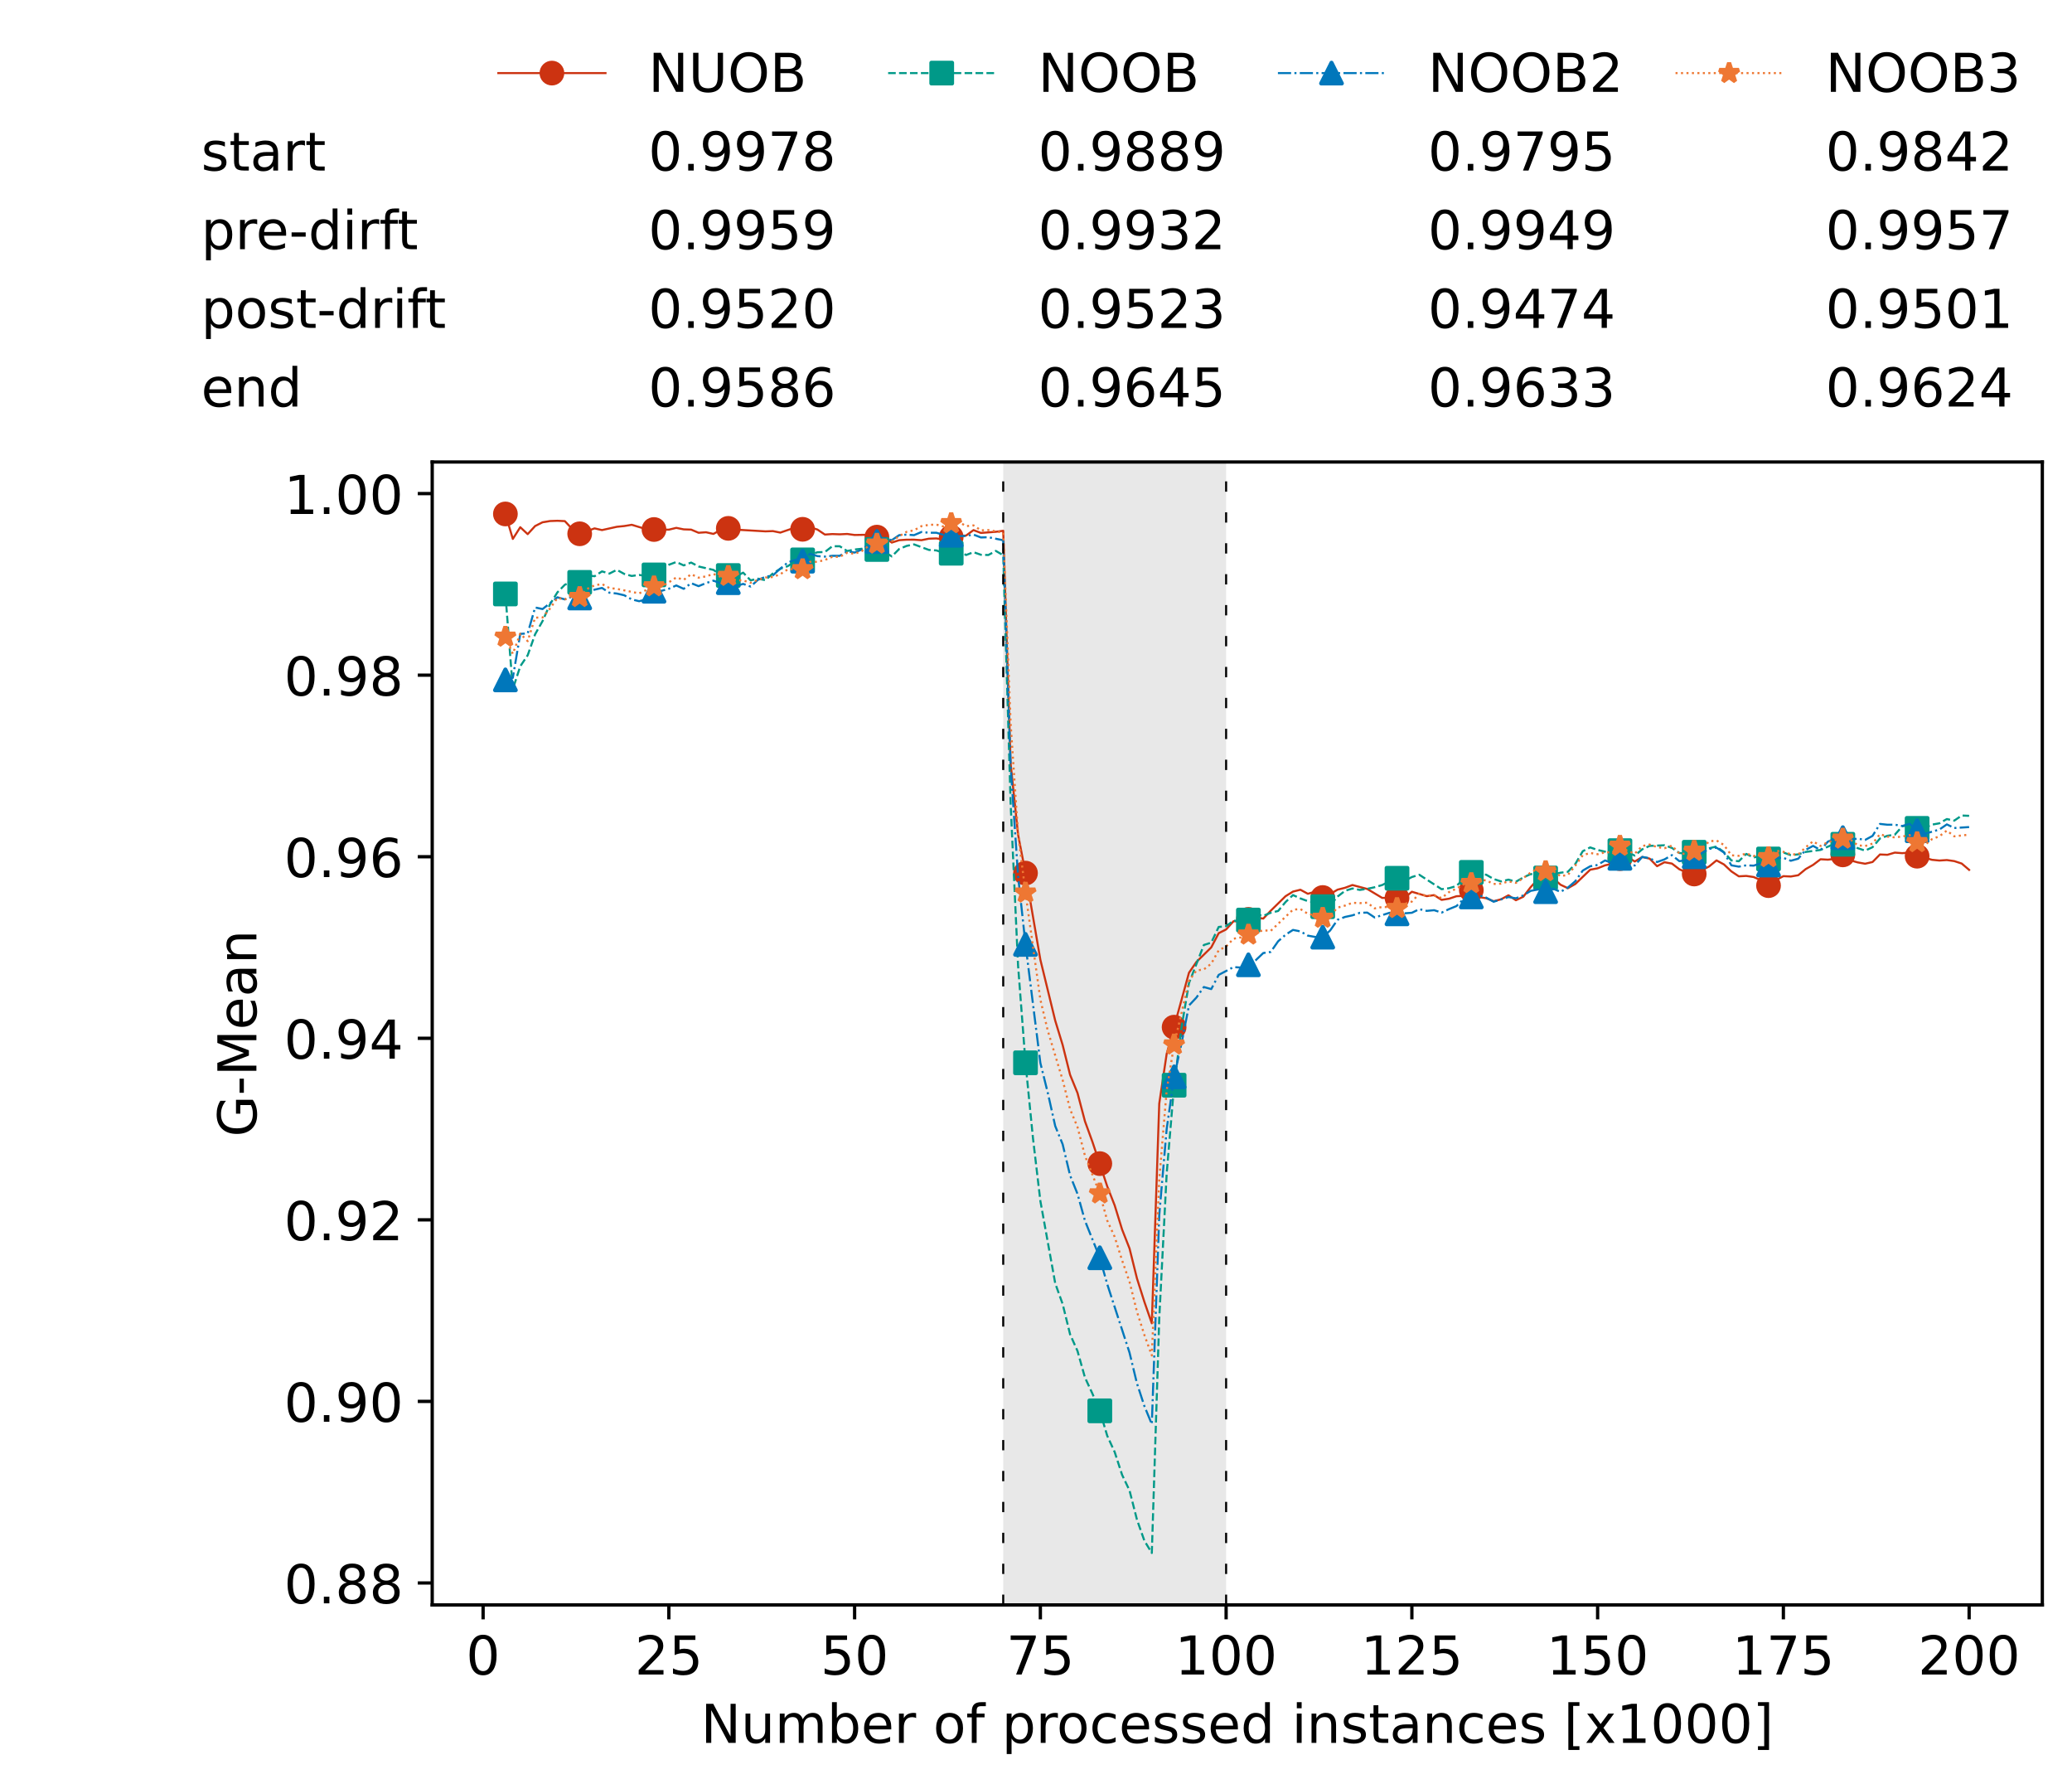 <?xml version="1.0" encoding="utf-8" standalone="no"?>
<!DOCTYPE svg PUBLIC "-//W3C//DTD SVG 1.1//EN"
  "http://www.w3.org/Graphics/SVG/1.1/DTD/svg11.dtd">
<!-- Created with matplotlib (https://matplotlib.org/) -->
<svg height="432.615pt" version="1.1" viewBox="0 0 502.65 432.615" width="502.65pt" xmlns="http://www.w3.org/2000/svg" xmlns:xlink="http://www.w3.org/1999/xlink">
 <defs>
  <style type="text/css">*{stroke-linecap:butt;stroke-linejoin:round;}</style>
 </defs>
 <g id="figure_1">
  <g id="patch_1">
   <path d="M 0 432.615 
L 502.65 432.615 
L 502.65 0 
L 0 0 
z
" style="fill:#ffffff;"/>
  </g>
  <g id="axes_1">
   <g id="patch_2">
    <path d="M 104.85 389.252 
L 495.45 389.252 
L 495.45 112.052 
L 104.85 112.052 
z
" style="fill:#ffffff;"/>
   </g>
   <g id="patch_3">
    <path clip-path="url(#p6b74a9b5bb)" d="M 297.446 389.252 
L 297.446 112.052 
L 243.372 112.052 
L 243.372 389.252 
z
" style="fill:#d3d3d3;opacity:0.5;"/>
   </g>
   <g id="matplotlib.axis_1">
    <g id="xtick_1">
     <g id="line2d_1">
      <defs>
       <path d="M 0 0 
L 0 3.5 
" id="m39c49e1338" style="stroke:#000000;stroke-width:0.8;"/>
      </defs>
      <g>
       <use style="stroke:#000000;stroke-width:0.8;" x="117.197" xlink:href="#m39c49e1338" y="389.252"/>
      </g>
     </g>
     <g id="text_1">
      <!-- 0 -->
      <g transform="translate(113.061 406.13)scale(0.13 -0.13)">
       <defs>
        <path d="M 31.781 66.406 
Q 24.172 66.406 20.328 58.906 
Q 16.5 51.422 16.5 36.375 
Q 16.5 21.391 20.328 13.891 
Q 24.172 6.391 31.781 6.391 
Q 39.453 6.391 43.281 13.891 
Q 47.125 21.391 47.125 36.375 
Q 47.125 51.422 43.281 58.906 
Q 39.453 66.406 31.781 66.406 
z
M 31.781 74.219 
Q 44.047 74.219 50.516 64.516 
Q 56.984 54.828 56.984 36.375 
Q 56.984 17.969 50.516 8.266 
Q 44.047 -1.422 31.781 -1.422 
Q 19.531 -1.422 13.062 8.266 
Q 6.594 17.969 6.594 36.375 
Q 6.594 54.828 13.062 64.516 
Q 19.531 74.219 31.781 74.219 
z
" id="DejaVuSans-48"/>
       </defs>
       <use xlink:href="#DejaVuSans-48"/>
      </g>
     </g>
    </g>
    <g id="xtick_2">
     <g id="line2d_2">
      <g>
       <use style="stroke:#000000;stroke-width:0.8;" x="162.259" xlink:href="#m39c49e1338" y="389.252"/>
      </g>
     </g>
     <g id="text_2">
      <!-- 25 -->
      <g transform="translate(153.988 406.13)scale(0.13 -0.13)">
       <defs>
        <path d="M 19.188 8.297 
L 53.609 8.297 
L 53.609 0 
L 7.328 0 
L 7.328 8.297 
Q 12.938 14.109 22.625 23.891 
Q 32.328 33.688 34.812 36.531 
Q 39.547 41.844 41.422 45.531 
Q 43.312 49.219 43.312 52.781 
Q 43.312 58.594 39.234 62.25 
Q 35.156 65.922 28.609 65.922 
Q 23.969 65.922 18.812 64.312 
Q 13.672 62.703 7.812 59.422 
L 7.812 69.391 
Q 13.766 71.781 18.938 73 
Q 24.125 74.219 28.422 74.219 
Q 39.75 74.219 46.484 68.547 
Q 53.219 62.891 53.219 53.422 
Q 53.219 48.922 51.531 44.891 
Q 49.859 40.875 45.406 35.406 
Q 44.188 33.984 37.641 27.219 
Q 31.109 20.453 19.188 8.297 
z
" id="DejaVuSans-50"/>
        <path d="M 10.797 72.906 
L 49.516 72.906 
L 49.516 64.594 
L 19.828 64.594 
L 19.828 46.734 
Q 21.969 47.469 24.109 47.828 
Q 26.266 48.188 28.422 48.188 
Q 40.625 48.188 47.75 41.5 
Q 54.891 34.812 54.891 23.391 
Q 54.891 11.625 47.562 5.094 
Q 40.234 -1.422 26.906 -1.422 
Q 22.312 -1.422 17.547 -0.641 
Q 12.797 0.141 7.719 1.703 
L 7.719 11.625 
Q 12.109 9.234 16.797 8.062 
Q 21.484 6.891 26.703 6.891 
Q 35.156 6.891 40.078 11.328 
Q 45.016 15.766 45.016 23.391 
Q 45.016 31 40.078 35.438 
Q 35.156 39.891 26.703 39.891 
Q 22.75 39.891 18.812 39.016 
Q 14.891 38.141 10.797 36.281 
z
" id="DejaVuSans-53"/>
       </defs>
       <use xlink:href="#DejaVuSans-50"/>
       <use x="63.623" xlink:href="#DejaVuSans-53"/>
      </g>
     </g>
    </g>
    <g id="xtick_3">
     <g id="line2d_3">
      <g>
       <use style="stroke:#000000;stroke-width:0.8;" x="207.322" xlink:href="#m39c49e1338" y="389.252"/>
      </g>
     </g>
     <g id="text_3">
      <!-- 50 -->
      <g transform="translate(199.05 406.13)scale(0.13 -0.13)">
       <use xlink:href="#DejaVuSans-53"/>
       <use x="63.623" xlink:href="#DejaVuSans-48"/>
      </g>
     </g>
    </g>
    <g id="xtick_4">
     <g id="line2d_4">
      <g>
       <use style="stroke:#000000;stroke-width:0.8;" x="252.384" xlink:href="#m39c49e1338" y="389.252"/>
      </g>
     </g>
     <g id="text_4">
      <!-- 75 -->
      <g transform="translate(244.113 406.13)scale(0.13 -0.13)">
       <defs>
        <path d="M 8.203 72.906 
L 55.078 72.906 
L 55.078 68.703 
L 28.609 0 
L 18.312 0 
L 43.219 64.594 
L 8.203 64.594 
z
" id="DejaVuSans-55"/>
       </defs>
       <use xlink:href="#DejaVuSans-55"/>
       <use x="63.623" xlink:href="#DejaVuSans-53"/>
      </g>
     </g>
    </g>
    <g id="xtick_5">
     <g id="line2d_5">
      <g>
       <use style="stroke:#000000;stroke-width:0.8;" x="297.446" xlink:href="#m39c49e1338" y="389.252"/>
      </g>
     </g>
     <g id="text_5">
      <!-- 100 -->
      <g transform="translate(285.039 406.13)scale(0.13 -0.13)">
       <defs>
        <path d="M 12.406 8.297 
L 28.516 8.297 
L 28.516 63.922 
L 10.984 60.406 
L 10.984 69.391 
L 28.422 72.906 
L 38.281 72.906 
L 38.281 8.297 
L 54.391 8.297 
L 54.391 0 
L 12.406 0 
z
" id="DejaVuSans-49"/>
       </defs>
       <use xlink:href="#DejaVuSans-49"/>
       <use x="63.623" xlink:href="#DejaVuSans-48"/>
       <use x="127.246" xlink:href="#DejaVuSans-48"/>
      </g>
     </g>
    </g>
    <g id="xtick_6">
     <g id="line2d_6">
      <g>
       <use style="stroke:#000000;stroke-width:0.8;" x="342.509" xlink:href="#m39c49e1338" y="389.252"/>
      </g>
     </g>
     <g id="text_6">
      <!-- 125 -->
      <g transform="translate(330.102 406.13)scale(0.13 -0.13)">
       <use xlink:href="#DejaVuSans-49"/>
       <use x="63.623" xlink:href="#DejaVuSans-50"/>
       <use x="127.246" xlink:href="#DejaVuSans-53"/>
      </g>
     </g>
    </g>
    <g id="xtick_7">
     <g id="line2d_7">
      <g>
       <use style="stroke:#000000;stroke-width:0.8;" x="387.571" xlink:href="#m39c49e1338" y="389.252"/>
      </g>
     </g>
     <g id="text_7">
      <!-- 150 -->
      <g transform="translate(375.164 406.13)scale(0.13 -0.13)">
       <use xlink:href="#DejaVuSans-49"/>
       <use x="63.623" xlink:href="#DejaVuSans-53"/>
       <use x="127.246" xlink:href="#DejaVuSans-48"/>
      </g>
     </g>
    </g>
    <g id="xtick_8">
     <g id="line2d_8">
      <g>
       <use style="stroke:#000000;stroke-width:0.8;" x="432.633" xlink:href="#m39c49e1338" y="389.252"/>
      </g>
     </g>
     <g id="text_8">
      <!-- 175 -->
      <g transform="translate(420.226 406.13)scale(0.13 -0.13)">
       <use xlink:href="#DejaVuSans-49"/>
       <use x="63.623" xlink:href="#DejaVuSans-55"/>
       <use x="127.246" xlink:href="#DejaVuSans-53"/>
      </g>
     </g>
    </g>
    <g id="xtick_9">
     <g id="line2d_9">
      <g>
       <use style="stroke:#000000;stroke-width:0.8;" x="477.695" xlink:href="#m39c49e1338" y="389.252"/>
      </g>
     </g>
     <g id="text_9">
      <!-- 200 -->
      <g transform="translate(465.289 406.13)scale(0.13 -0.13)">
       <use xlink:href="#DejaVuSans-50"/>
       <use x="63.623" xlink:href="#DejaVuSans-48"/>
       <use x="127.246" xlink:href="#DejaVuSans-48"/>
      </g>
     </g>
    </g>
    <g id="text_10">
     <!-- Number of processed instances [x1000] -->
     <g transform="translate(170.025 422.711)scale(0.13 -0.13)">
      <defs>
       <path d="M 9.812 72.906 
L 23.094 72.906 
L 55.422 11.922 
L 55.422 72.906 
L 64.984 72.906 
L 64.984 0 
L 51.703 0 
L 19.391 60.984 
L 19.391 0 
L 9.812 0 
z
" id="DejaVuSans-78"/>
       <path d="M 8.5 21.578 
L 8.5 54.688 
L 17.484 54.688 
L 17.484 21.922 
Q 17.484 14.156 20.5 10.266 
Q 23.531 6.391 29.594 6.391 
Q 36.859 6.391 41.078 11.031 
Q 45.312 15.672 45.312 23.688 
L 45.312 54.688 
L 54.297 54.688 
L 54.297 0 
L 45.312 0 
L 45.312 8.406 
Q 42.047 3.422 37.719 1 
Q 33.406 -1.422 27.688 -1.422 
Q 18.266 -1.422 13.375 4.438 
Q 8.5 10.297 8.5 21.578 
z
M 31.109 56 
z
" id="DejaVuSans-117"/>
       <path d="M 52 44.188 
Q 55.375 50.25 60.062 53.125 
Q 64.75 56 71.094 56 
Q 79.641 56 84.281 50.016 
Q 88.922 44.047 88.922 33.016 
L 88.922 0 
L 79.891 0 
L 79.891 32.719 
Q 79.891 40.578 77.094 44.375 
Q 74.312 48.188 68.609 48.188 
Q 61.625 48.188 57.562 43.547 
Q 53.516 38.922 53.516 30.906 
L 53.516 0 
L 44.484 0 
L 44.484 32.719 
Q 44.484 40.625 41.703 44.406 
Q 38.922 48.188 33.109 48.188 
Q 26.219 48.188 22.156 43.531 
Q 18.109 38.875 18.109 30.906 
L 18.109 0 
L 9.078 0 
L 9.078 54.688 
L 18.109 54.688 
L 18.109 46.188 
Q 21.188 51.219 25.484 53.609 
Q 29.781 56 35.688 56 
Q 41.656 56 45.828 52.969 
Q 50 49.953 52 44.188 
z
" id="DejaVuSans-109"/>
       <path d="M 48.688 27.297 
Q 48.688 37.203 44.609 42.844 
Q 40.531 48.484 33.406 48.484 
Q 26.266 48.484 22.188 42.844 
Q 18.109 37.203 18.109 27.297 
Q 18.109 17.391 22.188 11.75 
Q 26.266 6.109 33.406 6.109 
Q 40.531 6.109 44.609 11.75 
Q 48.688 17.391 48.688 27.297 
z
M 18.109 46.391 
Q 20.953 51.266 25.266 53.625 
Q 29.594 56 35.594 56 
Q 45.562 56 51.781 48.094 
Q 58.016 40.188 58.016 27.297 
Q 58.016 14.406 51.781 6.484 
Q 45.562 -1.422 35.594 -1.422 
Q 29.594 -1.422 25.266 0.953 
Q 20.953 3.328 18.109 8.203 
L 18.109 0 
L 9.078 0 
L 9.078 75.984 
L 18.109 75.984 
z
" id="DejaVuSans-98"/>
       <path d="M 56.203 29.594 
L 56.203 25.203 
L 14.891 25.203 
Q 15.484 15.922 20.484 11.062 
Q 25.484 6.203 34.422 6.203 
Q 39.594 6.203 44.453 7.469 
Q 49.312 8.734 54.109 11.281 
L 54.109 2.781 
Q 49.266 0.734 44.188 -0.344 
Q 39.109 -1.422 33.891 -1.422 
Q 20.797 -1.422 13.156 6.188 
Q 5.516 13.812 5.516 26.812 
Q 5.516 40.234 12.766 48.109 
Q 20.016 56 32.328 56 
Q 43.359 56 49.781 48.891 
Q 56.203 41.797 56.203 29.594 
z
M 47.219 32.234 
Q 47.125 39.594 43.094 43.984 
Q 39.062 48.391 32.422 48.391 
Q 24.906 48.391 20.391 44.141 
Q 15.875 39.891 15.188 32.172 
z
" id="DejaVuSans-101"/>
       <path d="M 41.109 46.297 
Q 39.594 47.172 37.812 47.578 
Q 36.031 48 33.891 48 
Q 26.266 48 22.188 43.047 
Q 18.109 38.094 18.109 28.812 
L 18.109 0 
L 9.078 0 
L 9.078 54.688 
L 18.109 54.688 
L 18.109 46.188 
Q 20.953 51.172 25.484 53.578 
Q 30.031 56 36.531 56 
Q 37.453 56 38.578 55.875 
Q 39.703 55.766 41.062 55.516 
z
" id="DejaVuSans-114"/>
       <path id="DejaVuSans-32"/>
       <path d="M 30.609 48.391 
Q 23.391 48.391 19.188 42.75 
Q 14.984 37.109 14.984 27.297 
Q 14.984 17.484 19.156 11.844 
Q 23.344 6.203 30.609 6.203 
Q 37.797 6.203 41.984 11.859 
Q 46.188 17.531 46.188 27.297 
Q 46.188 37.016 41.984 42.703 
Q 37.797 48.391 30.609 48.391 
z
M 30.609 56 
Q 42.328 56 49.016 48.375 
Q 55.719 40.766 55.719 27.297 
Q 55.719 13.875 49.016 6.219 
Q 42.328 -1.422 30.609 -1.422 
Q 18.844 -1.422 12.172 6.219 
Q 5.516 13.875 5.516 27.297 
Q 5.516 40.766 12.172 48.375 
Q 18.844 56 30.609 56 
z
" id="DejaVuSans-111"/>
       <path d="M 37.109 75.984 
L 37.109 68.5 
L 28.516 68.5 
Q 23.688 68.5 21.797 66.547 
Q 19.922 64.594 19.922 59.516 
L 19.922 54.688 
L 34.719 54.688 
L 34.719 47.703 
L 19.922 47.703 
L 19.922 0 
L 10.891 0 
L 10.891 47.703 
L 2.297 47.703 
L 2.297 54.688 
L 10.891 54.688 
L 10.891 58.5 
Q 10.891 67.625 15.141 71.797 
Q 19.391 75.984 28.609 75.984 
z
" id="DejaVuSans-102"/>
       <path d="M 18.109 8.203 
L 18.109 -20.797 
L 9.078 -20.797 
L 9.078 54.688 
L 18.109 54.688 
L 18.109 46.391 
Q 20.953 51.266 25.266 53.625 
Q 29.594 56 35.594 56 
Q 45.562 56 51.781 48.094 
Q 58.016 40.188 58.016 27.297 
Q 58.016 14.406 51.781 6.484 
Q 45.562 -1.422 35.594 -1.422 
Q 29.594 -1.422 25.266 0.953 
Q 20.953 3.328 18.109 8.203 
z
M 48.688 27.297 
Q 48.688 37.203 44.609 42.844 
Q 40.531 48.484 33.406 48.484 
Q 26.266 48.484 22.188 42.844 
Q 18.109 37.203 18.109 27.297 
Q 18.109 17.391 22.188 11.75 
Q 26.266 6.109 33.406 6.109 
Q 40.531 6.109 44.609 11.75 
Q 48.688 17.391 48.688 27.297 
z
" id="DejaVuSans-112"/>
       <path d="M 48.781 52.594 
L 48.781 44.188 
Q 44.969 46.297 41.141 47.344 
Q 37.312 48.391 33.406 48.391 
Q 24.656 48.391 19.812 42.844 
Q 14.984 37.312 14.984 27.297 
Q 14.984 17.281 19.812 11.734 
Q 24.656 6.203 33.406 6.203 
Q 37.312 6.203 41.141 7.25 
Q 44.969 8.297 48.781 10.406 
L 48.781 2.094 
Q 45.016 0.344 40.984 -0.531 
Q 36.969 -1.422 32.422 -1.422 
Q 20.062 -1.422 12.781 6.344 
Q 5.516 14.109 5.516 27.297 
Q 5.516 40.672 12.859 48.328 
Q 20.219 56 33.016 56 
Q 37.156 56 41.109 55.141 
Q 45.062 54.297 48.781 52.594 
z
" id="DejaVuSans-99"/>
       <path d="M 44.281 53.078 
L 44.281 44.578 
Q 40.484 46.531 36.375 47.5 
Q 32.281 48.484 27.875 48.484 
Q 21.188 48.484 17.844 46.438 
Q 14.5 44.391 14.5 40.281 
Q 14.5 37.156 16.891 35.375 
Q 19.281 33.594 26.516 31.984 
L 29.594 31.297 
Q 39.156 29.25 43.188 25.516 
Q 47.219 21.781 47.219 15.094 
Q 47.219 7.469 41.188 3.016 
Q 35.156 -1.422 24.609 -1.422 
Q 20.219 -1.422 15.453 -0.562 
Q 10.688 0.297 5.422 2 
L 5.422 11.281 
Q 10.406 8.688 15.234 7.391 
Q 20.062 6.109 24.812 6.109 
Q 31.156 6.109 34.562 8.281 
Q 37.984 10.453 37.984 14.406 
Q 37.984 18.062 35.516 20.016 
Q 33.062 21.969 24.703 23.781 
L 21.578 24.516 
Q 13.234 26.266 9.516 29.906 
Q 5.812 33.547 5.812 39.891 
Q 5.812 47.609 11.281 51.797 
Q 16.75 56 26.812 56 
Q 31.781 56 36.172 55.266 
Q 40.578 54.547 44.281 53.078 
z
" id="DejaVuSans-115"/>
       <path d="M 45.406 46.391 
L 45.406 75.984 
L 54.391 75.984 
L 54.391 0 
L 45.406 0 
L 45.406 8.203 
Q 42.578 3.328 38.25 0.953 
Q 33.938 -1.422 27.875 -1.422 
Q 17.969 -1.422 11.734 6.484 
Q 5.516 14.406 5.516 27.297 
Q 5.516 40.188 11.734 48.094 
Q 17.969 56 27.875 56 
Q 33.938 56 38.25 53.625 
Q 42.578 51.266 45.406 46.391 
z
M 14.797 27.297 
Q 14.797 17.391 18.875 11.75 
Q 22.953 6.109 30.078 6.109 
Q 37.203 6.109 41.297 11.75 
Q 45.406 17.391 45.406 27.297 
Q 45.406 37.203 41.297 42.844 
Q 37.203 48.484 30.078 48.484 
Q 22.953 48.484 18.875 42.844 
Q 14.797 37.203 14.797 27.297 
z
" id="DejaVuSans-100"/>
       <path d="M 9.422 54.688 
L 18.406 54.688 
L 18.406 0 
L 9.422 0 
z
M 9.422 75.984 
L 18.406 75.984 
L 18.406 64.594 
L 9.422 64.594 
z
" id="DejaVuSans-105"/>
       <path d="M 54.891 33.016 
L 54.891 0 
L 45.906 0 
L 45.906 32.719 
Q 45.906 40.484 42.875 44.328 
Q 39.844 48.188 33.797 48.188 
Q 26.516 48.188 22.312 43.547 
Q 18.109 38.922 18.109 30.906 
L 18.109 0 
L 9.078 0 
L 9.078 54.688 
L 18.109 54.688 
L 18.109 46.188 
Q 21.344 51.125 25.703 53.562 
Q 30.078 56 35.797 56 
Q 45.219 56 50.047 50.172 
Q 54.891 44.344 54.891 33.016 
z
" id="DejaVuSans-110"/>
       <path d="M 18.312 70.219 
L 18.312 54.688 
L 36.812 54.688 
L 36.812 47.703 
L 18.312 47.703 
L 18.312 18.016 
Q 18.312 11.328 20.141 9.422 
Q 21.969 7.516 27.594 7.516 
L 36.812 7.516 
L 36.812 0 
L 27.594 0 
Q 17.188 0 13.234 3.875 
Q 9.281 7.766 9.281 18.016 
L 9.281 47.703 
L 2.688 47.703 
L 2.688 54.688 
L 9.281 54.688 
L 9.281 70.219 
z
" id="DejaVuSans-116"/>
       <path d="M 34.281 27.484 
Q 23.391 27.484 19.188 25 
Q 14.984 22.516 14.984 16.5 
Q 14.984 11.719 18.141 8.906 
Q 21.297 6.109 26.703 6.109 
Q 34.188 6.109 38.703 11.406 
Q 43.219 16.703 43.219 25.484 
L 43.219 27.484 
z
M 52.203 31.203 
L 52.203 0 
L 43.219 0 
L 43.219 8.297 
Q 40.141 3.328 35.547 0.953 
Q 30.953 -1.422 24.312 -1.422 
Q 15.922 -1.422 10.953 3.297 
Q 6 8.016 6 15.922 
Q 6 25.141 12.172 29.828 
Q 18.359 34.516 30.609 34.516 
L 43.219 34.516 
L 43.219 35.406 
Q 43.219 41.609 39.141 45 
Q 35.062 48.391 27.688 48.391 
Q 23 48.391 18.547 47.266 
Q 14.109 46.141 10.016 43.891 
L 10.016 52.203 
Q 14.938 54.109 19.578 55.047 
Q 24.219 56 28.609 56 
Q 40.484 56 46.344 49.844 
Q 52.203 43.703 52.203 31.203 
z
" id="DejaVuSans-97"/>
       <path d="M 8.594 75.984 
L 29.297 75.984 
L 29.297 69 
L 17.578 69 
L 17.578 -6.203 
L 29.297 -6.203 
L 29.297 -13.188 
L 8.594 -13.188 
z
" id="DejaVuSans-91"/>
       <path d="M 54.891 54.688 
L 35.109 28.078 
L 55.906 0 
L 45.312 0 
L 29.391 21.484 
L 13.484 0 
L 2.875 0 
L 24.125 28.609 
L 4.688 54.688 
L 15.281 54.688 
L 29.781 35.203 
L 44.281 54.688 
z
" id="DejaVuSans-120"/>
       <path d="M 30.422 75.984 
L 30.422 -13.188 
L 9.719 -13.188 
L 9.719 -6.203 
L 21.391 -6.203 
L 21.391 69 
L 9.719 69 
L 9.719 75.984 
z
" id="DejaVuSans-93"/>
      </defs>
      <use xlink:href="#DejaVuSans-78"/>
      <use x="74.805" xlink:href="#DejaVuSans-117"/>
      <use x="138.184" xlink:href="#DejaVuSans-109"/>
      <use x="235.596" xlink:href="#DejaVuSans-98"/>
      <use x="299.072" xlink:href="#DejaVuSans-101"/>
      <use x="360.596" xlink:href="#DejaVuSans-114"/>
      <use x="401.709" xlink:href="#DejaVuSans-32"/>
      <use x="433.496" xlink:href="#DejaVuSans-111"/>
      <use x="494.678" xlink:href="#DejaVuSans-102"/>
      <use x="529.883" xlink:href="#DejaVuSans-32"/>
      <use x="561.67" xlink:href="#DejaVuSans-112"/>
      <use x="625.146" xlink:href="#DejaVuSans-114"/>
      <use x="664.01" xlink:href="#DejaVuSans-111"/>
      <use x="725.191" xlink:href="#DejaVuSans-99"/>
      <use x="780.172" xlink:href="#DejaVuSans-101"/>
      <use x="841.695" xlink:href="#DejaVuSans-115"/>
      <use x="893.795" xlink:href="#DejaVuSans-115"/>
      <use x="945.895" xlink:href="#DejaVuSans-101"/>
      <use x="1007.418" xlink:href="#DejaVuSans-100"/>
      <use x="1070.895" xlink:href="#DejaVuSans-32"/>
      <use x="1102.682" xlink:href="#DejaVuSans-105"/>
      <use x="1130.465" xlink:href="#DejaVuSans-110"/>
      <use x="1193.844" xlink:href="#DejaVuSans-115"/>
      <use x="1245.943" xlink:href="#DejaVuSans-116"/>
      <use x="1285.152" xlink:href="#DejaVuSans-97"/>
      <use x="1346.432" xlink:href="#DejaVuSans-110"/>
      <use x="1409.811" xlink:href="#DejaVuSans-99"/>
      <use x="1464.791" xlink:href="#DejaVuSans-101"/>
      <use x="1526.314" xlink:href="#DejaVuSans-115"/>
      <use x="1578.414" xlink:href="#DejaVuSans-32"/>
      <use x="1610.201" xlink:href="#DejaVuSans-91"/>
      <use x="1649.215" xlink:href="#DejaVuSans-120"/>
      <use x="1708.395" xlink:href="#DejaVuSans-49"/>
      <use x="1772.018" xlink:href="#DejaVuSans-48"/>
      <use x="1835.641" xlink:href="#DejaVuSans-48"/>
      <use x="1899.264" xlink:href="#DejaVuSans-48"/>
      <use x="1962.887" xlink:href="#DejaVuSans-93"/>
     </g>
    </g>
   </g>
   <g id="matplotlib.axis_2">
    <g id="ytick_1">
     <g id="line2d_10">
      <defs>
       <path d="M 0 0 
L -3.5 0 
" id="m6471bdbfd6" style="stroke:#000000;stroke-width:0.8;"/>
      </defs>
      <g>
       <use style="stroke:#000000;stroke-width:0.8;" x="104.85" xlink:href="#m6471bdbfd6" y="383.924"/>
      </g>
     </g>
     <g id="text_11">
      <!-- 0.88 -->
      <g transform="translate(68.905 388.863)scale(0.13 -0.13)">
       <defs>
        <path d="M 10.688 12.406 
L 21 12.406 
L 21 0 
L 10.688 0 
z
" id="DejaVuSans-46"/>
        <path d="M 31.781 34.625 
Q 24.75 34.625 20.719 30.859 
Q 16.703 27.094 16.703 20.516 
Q 16.703 13.922 20.719 10.156 
Q 24.75 6.391 31.781 6.391 
Q 38.812 6.391 42.859 10.172 
Q 46.922 13.969 46.922 20.516 
Q 46.922 27.094 42.891 30.859 
Q 38.875 34.625 31.781 34.625 
z
M 21.922 38.812 
Q 15.578 40.375 12.031 44.719 
Q 8.5 49.078 8.5 55.328 
Q 8.5 64.062 14.719 69.141 
Q 20.953 74.219 31.781 74.219 
Q 42.672 74.219 48.875 69.141 
Q 55.078 64.062 55.078 55.328 
Q 55.078 49.078 51.531 44.719 
Q 48 40.375 41.703 38.812 
Q 48.828 37.156 52.797 32.312 
Q 56.781 27.484 56.781 20.516 
Q 56.781 9.906 50.312 4.234 
Q 43.844 -1.422 31.781 -1.422 
Q 19.734 -1.422 13.25 4.234 
Q 6.781 9.906 6.781 20.516 
Q 6.781 27.484 10.781 32.312 
Q 14.797 37.156 21.922 38.812 
z
M 18.312 54.391 
Q 18.312 48.734 21.844 45.562 
Q 25.391 42.391 31.781 42.391 
Q 38.141 42.391 41.719 45.562 
Q 45.312 48.734 45.312 54.391 
Q 45.312 60.062 41.719 63.234 
Q 38.141 66.406 31.781 66.406 
Q 25.391 66.406 21.844 63.234 
Q 18.312 60.062 18.312 54.391 
z
" id="DejaVuSans-56"/>
       </defs>
       <use xlink:href="#DejaVuSans-48"/>
       <use x="63.623" xlink:href="#DejaVuSans-46"/>
       <use x="95.41" xlink:href="#DejaVuSans-56"/>
       <use x="159.033" xlink:href="#DejaVuSans-56"/>
      </g>
     </g>
    </g>
    <g id="ytick_2">
     <g id="line2d_11">
      <g>
       <use style="stroke:#000000;stroke-width:0.8;" x="104.85" xlink:href="#m6471bdbfd6" y="339.889"/>
      </g>
     </g>
     <g id="text_12">
      <!-- 0.90 -->
      <g transform="translate(68.905 344.828)scale(0.13 -0.13)">
       <defs>
        <path d="M 10.984 1.516 
L 10.984 10.5 
Q 14.703 8.734 18.5 7.812 
Q 22.312 6.891 25.984 6.891 
Q 35.75 6.891 40.891 13.453 
Q 46.047 20.016 46.781 33.406 
Q 43.953 29.203 39.594 26.953 
Q 35.25 24.703 29.984 24.703 
Q 19.047 24.703 12.672 31.312 
Q 6.297 37.938 6.297 49.422 
Q 6.297 60.641 12.938 67.422 
Q 19.578 74.219 30.609 74.219 
Q 43.266 74.219 49.922 64.516 
Q 56.594 54.828 56.594 36.375 
Q 56.594 19.141 48.406 8.859 
Q 40.234 -1.422 26.422 -1.422 
Q 22.703 -1.422 18.891 -0.688 
Q 15.094 0.047 10.984 1.516 
z
M 30.609 32.422 
Q 37.25 32.422 41.125 36.953 
Q 45.016 41.5 45.016 49.422 
Q 45.016 57.281 41.125 61.844 
Q 37.25 66.406 30.609 66.406 
Q 23.969 66.406 20.094 61.844 
Q 16.219 57.281 16.219 49.422 
Q 16.219 41.5 20.094 36.953 
Q 23.969 32.422 30.609 32.422 
z
" id="DejaVuSans-57"/>
       </defs>
       <use xlink:href="#DejaVuSans-48"/>
       <use x="63.623" xlink:href="#DejaVuSans-46"/>
       <use x="95.41" xlink:href="#DejaVuSans-57"/>
       <use x="159.033" xlink:href="#DejaVuSans-48"/>
      </g>
     </g>
    </g>
    <g id="ytick_3">
     <g id="line2d_12">
      <g>
       <use style="stroke:#000000;stroke-width:0.8;" x="104.85" xlink:href="#m6471bdbfd6" y="295.855"/>
      </g>
     </g>
     <g id="text_13">
      <!-- 0.92 -->
      <g transform="translate(68.905 300.794)scale(0.13 -0.13)">
       <use xlink:href="#DejaVuSans-48"/>
       <use x="63.623" xlink:href="#DejaVuSans-46"/>
       <use x="95.41" xlink:href="#DejaVuSans-57"/>
       <use x="159.033" xlink:href="#DejaVuSans-50"/>
      </g>
     </g>
    </g>
    <g id="ytick_4">
     <g id="line2d_13">
      <g>
       <use style="stroke:#000000;stroke-width:0.8;" x="104.85" xlink:href="#m6471bdbfd6" y="251.82"/>
      </g>
     </g>
     <g id="text_14">
      <!-- 0.94 -->
      <g transform="translate(68.905 256.759)scale(0.13 -0.13)">
       <defs>
        <path d="M 37.797 64.312 
L 12.891 25.391 
L 37.797 25.391 
z
M 35.203 72.906 
L 47.609 72.906 
L 47.609 25.391 
L 58.016 25.391 
L 58.016 17.188 
L 47.609 17.188 
L 47.609 0 
L 37.797 0 
L 37.797 17.188 
L 4.891 17.188 
L 4.891 26.703 
z
" id="DejaVuSans-52"/>
       </defs>
       <use xlink:href="#DejaVuSans-48"/>
       <use x="63.623" xlink:href="#DejaVuSans-46"/>
       <use x="95.41" xlink:href="#DejaVuSans-57"/>
       <use x="159.033" xlink:href="#DejaVuSans-52"/>
      </g>
     </g>
    </g>
    <g id="ytick_5">
     <g id="line2d_14">
      <g>
       <use style="stroke:#000000;stroke-width:0.8;" x="104.85" xlink:href="#m6471bdbfd6" y="207.785"/>
      </g>
     </g>
     <g id="text_15">
      <!-- 0.96 -->
      <g transform="translate(68.905 212.724)scale(0.13 -0.13)">
       <defs>
        <path d="M 33.016 40.375 
Q 26.375 40.375 22.484 35.828 
Q 18.609 31.297 18.609 23.391 
Q 18.609 15.531 22.484 10.953 
Q 26.375 6.391 33.016 6.391 
Q 39.656 6.391 43.531 10.953 
Q 47.406 15.531 47.406 23.391 
Q 47.406 31.297 43.531 35.828 
Q 39.656 40.375 33.016 40.375 
z
M 52.594 71.297 
L 52.594 62.312 
Q 48.875 64.062 45.094 64.984 
Q 41.312 65.922 37.594 65.922 
Q 27.828 65.922 22.672 59.328 
Q 17.531 52.734 16.797 39.406 
Q 19.672 43.656 24.016 45.922 
Q 28.375 48.188 33.594 48.188 
Q 44.578 48.188 50.953 41.516 
Q 57.328 34.859 57.328 23.391 
Q 57.328 12.156 50.688 5.359 
Q 44.047 -1.422 33.016 -1.422 
Q 20.359 -1.422 13.672 8.266 
Q 6.984 17.969 6.984 36.375 
Q 6.984 53.656 15.188 63.938 
Q 23.391 74.219 37.203 74.219 
Q 40.922 74.219 44.703 73.484 
Q 48.484 72.75 52.594 71.297 
z
" id="DejaVuSans-54"/>
       </defs>
       <use xlink:href="#DejaVuSans-48"/>
       <use x="63.623" xlink:href="#DejaVuSans-46"/>
       <use x="95.41" xlink:href="#DejaVuSans-57"/>
       <use x="159.033" xlink:href="#DejaVuSans-54"/>
      </g>
     </g>
    </g>
    <g id="ytick_6">
     <g id="line2d_15">
      <g>
       <use style="stroke:#000000;stroke-width:0.8;" x="104.85" xlink:href="#m6471bdbfd6" y="163.75"/>
      </g>
     </g>
     <g id="text_16">
      <!-- 0.98 -->
      <g transform="translate(68.905 168.689)scale(0.13 -0.13)">
       <use xlink:href="#DejaVuSans-48"/>
       <use x="63.623" xlink:href="#DejaVuSans-46"/>
       <use x="95.41" xlink:href="#DejaVuSans-57"/>
       <use x="159.033" xlink:href="#DejaVuSans-56"/>
      </g>
     </g>
    </g>
    <g id="ytick_7">
     <g id="line2d_16">
      <g>
       <use style="stroke:#000000;stroke-width:0.8;" x="104.85" xlink:href="#m6471bdbfd6" y="119.715"/>
      </g>
     </g>
     <g id="text_17">
      <!-- 1.00 -->
      <g transform="translate(68.905 124.654)scale(0.13 -0.13)">
       <use xlink:href="#DejaVuSans-49"/>
       <use x="63.623" xlink:href="#DejaVuSans-46"/>
       <use x="95.41" xlink:href="#DejaVuSans-48"/>
       <use x="159.033" xlink:href="#DejaVuSans-48"/>
      </g>
     </g>
    </g>
    <g id="text_18">
     <!-- G-Mean -->
     <g transform="translate(62.201 275.744)rotate(-90)scale(0.13 -0.13)">
      <defs>
       <path d="M 59.516 10.406 
L 59.516 29.984 
L 43.406 29.984 
L 43.406 38.094 
L 69.281 38.094 
L 69.281 6.781 
Q 63.578 2.734 56.688 0.656 
Q 49.812 -1.422 42 -1.422 
Q 24.906 -1.422 15.25 8.562 
Q 5.609 18.562 5.609 36.375 
Q 5.609 54.25 15.25 64.234 
Q 24.906 74.219 42 74.219 
Q 49.125 74.219 55.547 72.453 
Q 61.969 70.703 67.391 67.281 
L 67.391 56.781 
Q 61.922 61.422 55.766 63.766 
Q 49.609 66.109 42.828 66.109 
Q 29.438 66.109 22.719 58.641 
Q 16.016 51.172 16.016 36.375 
Q 16.016 21.625 22.719 14.156 
Q 29.438 6.688 42.828 6.688 
Q 48.047 6.688 52.141 7.594 
Q 56.25 8.5 59.516 10.406 
z
" id="DejaVuSans-71"/>
       <path d="M 4.891 31.391 
L 31.203 31.391 
L 31.203 23.391 
L 4.891 23.391 
z
" id="DejaVuSans-45"/>
       <path d="M 9.812 72.906 
L 24.516 72.906 
L 43.109 23.297 
L 61.812 72.906 
L 76.516 72.906 
L 76.516 0 
L 66.891 0 
L 66.891 64.016 
L 48.094 14.016 
L 38.188 14.016 
L 19.391 64.016 
L 19.391 0 
L 9.812 0 
z
" id="DejaVuSans-77"/>
      </defs>
      <use xlink:href="#DejaVuSans-71"/>
      <use x="77.49" xlink:href="#DejaVuSans-45"/>
      <use x="113.574" xlink:href="#DejaVuSans-77"/>
      <use x="199.854" xlink:href="#DejaVuSans-101"/>
      <use x="261.377" xlink:href="#DejaVuSans-97"/>
      <use x="322.656" xlink:href="#DejaVuSans-110"/>
     </g>
    </g>
   </g>
   <g id="line2d_17"/>
   <g id="line2d_18"/>
   <g id="line2d_19"/>
   <g id="line2d_20"/>
   <g id="line2d_21"/>
   <g id="line2d_22">
    <path clip-path="url(#p6b74a9b5bb)" d="M 122.605 124.652 
L 124.407 130.706 
L 126.21 127.866 
L 128.012 129.547 
L 129.815 127.581 
L 131.617 126.672 
L 133.419 126.37 
L 135.222 126.306 
L 137.024 126.388 
L 138.827 128.316 
L 140.629 129.463 
L 144.234 128.151 
L 146.037 128.562 
L 149.642 127.764 
L 151.444 127.582 
L 153.247 127.28 
L 156.852 128.367 
L 162.259 128.462 
L 164.062 128.023 
L 165.864 128.389 
L 167.667 128.451 
L 169.469 129.214 
L 171.272 129.09 
L 173.074 129.491 
L 174.877 128.499 
L 176.679 128.146 
L 178.482 128.455 
L 185.692 128.871 
L 187.494 128.808 
L 189.297 129.174 
L 192.902 127.938 
L 194.704 128.374 
L 196.507 127.856 
L 198.309 128.439 
L 200.112 129.649 
L 201.914 129.527 
L 203.717 129.591 
L 205.519 129.503 
L 207.322 129.751 
L 210.927 129.693 
L 212.729 130.273 
L 214.532 130.27 
L 216.334 131.595 
L 218.137 131.015 
L 219.939 130.893 
L 221.742 130.891 
L 223.544 131.012 
L 225.347 130.648 
L 227.149 130.587 
L 228.952 130.874 
L 230.754 130.258 
L 232.557 130.01 
L 234.359 129.895 
L 236.162 128.567 
L 237.964 129.256 
L 241.569 128.981 
L 243.372 128.735 
L 245.174 185.255 
L 246.976 202.417 
L 248.779 211.76 
L 252.384 232.761 
L 255.989 247.542 
L 257.791 253.449 
L 259.594 260.68 
L 261.396 265.091 
L 263.199 271.944 
L 265.001 276.892 
L 268.606 287.732 
L 270.409 292.339 
L 272.211 298.197 
L 274.014 302.791 
L 275.816 310.052 
L 277.619 315.749 
L 279.421 320.944 
L 281.224 267.664 
L 283.026 255.596 
L 288.434 235.929 
L 290.236 233.309 
L 293.841 229.773 
L 295.644 226.327 
L 297.446 225.416 
L 299.249 223.426 
L 301.051 223.496 
L 304.656 222.492 
L 306.459 222.792 
L 308.261 220.887 
L 311.866 217.358 
L 313.669 216.24 
L 315.471 215.792 
L 317.274 216.774 
L 319.076 216.246 
L 320.879 217.678 
L 322.681 216.84 
L 324.484 215.772 
L 326.286 215.32 
L 328.089 214.646 
L 331.694 215.607 
L 335.299 217.766 
L 340.706 217.794 
L 342.509 216.281 
L 346.114 217.347 
L 347.916 217.095 
L 349.719 218.249 
L 351.521 217.969 
L 353.324 217.368 
L 355.126 217.272 
L 356.928 215.889 
L 358.731 217.57 
L 360.533 217.845 
L 362.336 218.573 
L 364.138 218.118 
L 365.941 217.136 
L 367.743 218.336 
L 369.546 217.485 
L 371.348 215.135 
L 373.151 213.176 
L 374.953 213.215 
L 376.756 212.931 
L 378.558 214.573 
L 380.361 215.418 
L 382.163 214.395 
L 385.768 210.939 
L 387.571 210.589 
L 389.373 209.876 
L 391.176 209.483 
L 392.978 208.24 
L 394.781 207.805 
L 396.583 208.942 
L 398.386 207.858 
L 400.188 208.245 
L 401.991 210.081 
L 403.793 209.121 
L 405.596 209.447 
L 407.398 210.826 
L 409.201 211.626 
L 411.003 211.976 
L 414.608 210.155 
L 416.411 208.676 
L 418.213 209.654 
L 420.016 211.339 
L 421.818 212.539 
L 423.621 212.441 
L 425.423 212.708 
L 427.226 213.502 
L 429.028 214.799 
L 430.831 213.452 
L 432.633 212.499 
L 434.436 212.582 
L 436.238 212.274 
L 438.041 210.789 
L 439.843 209.763 
L 441.646 208.399 
L 443.448 208.501 
L 445.251 208.28 
L 447.053 207.336 
L 448.856 208.653 
L 450.658 209.16 
L 452.461 209.483 
L 454.263 209.069 
L 456.066 207.237 
L 457.868 207.318 
L 459.671 206.787 
L 461.473 206.921 
L 463.276 206.772 
L 465.078 207.658 
L 466.881 208.028 
L 468.683 208.532 
L 470.485 208.709 
L 472.288 208.593 
L 474.09 208.848 
L 475.893 209.44 
L 477.695 210.972 
L 477.695 210.972 
" style="fill:none;stroke:#cc3311;stroke-linecap:square;stroke-width:0.5;"/>
    <defs>
     <path d="M 0 2.5 
C 0.663 2.5 1.299 2.237 1.768 1.768 
C 2.237 1.299 2.5 0.663 2.5 0 
C 2.5 -0.663 2.237 -1.299 1.768 -1.768 
C 1.299 -2.237 0.663 -2.5 0 -2.5 
C -0.663 -2.5 -1.299 -2.237 -1.768 -1.768 
C -2.237 -1.299 -2.5 -0.663 -2.5 0 
C -2.5 0.663 -2.237 1.299 -1.768 1.768 
C -1.299 2.237 -0.663 2.5 0 2.5 
z
" id="m46c9d34f0e" style="stroke:#cc3311;"/>
    </defs>
    <g clip-path="url(#p6b74a9b5bb)">
     <use style="fill:#cc3311;stroke:#cc3311;" x="122.605" xlink:href="#m46c9d34f0e" y="124.652"/>
     <use style="fill:#cc3311;stroke:#cc3311;" x="140.629" xlink:href="#m46c9d34f0e" y="129.463"/>
     <use style="fill:#cc3311;stroke:#cc3311;" x="158.654" xlink:href="#m46c9d34f0e" y="128.424"/>
     <use style="fill:#cc3311;stroke:#cc3311;" x="176.679" xlink:href="#m46c9d34f0e" y="128.146"/>
     <use style="fill:#cc3311;stroke:#cc3311;" x="194.704" xlink:href="#m46c9d34f0e" y="128.374"/>
     <use style="fill:#cc3311;stroke:#cc3311;" x="212.729" xlink:href="#m46c9d34f0e" y="130.273"/>
     <use style="fill:#cc3311;stroke:#cc3311;" x="230.754" xlink:href="#m46c9d34f0e" y="130.258"/>
     <use style="fill:#cc3311;stroke:#cc3311;" x="248.779" xlink:href="#m46c9d34f0e" y="211.76"/>
     <use style="fill:#cc3311;stroke:#cc3311;" x="266.804" xlink:href="#m46c9d34f0e" y="282.216"/>
     <use style="fill:#cc3311;stroke:#cc3311;" x="284.829" xlink:href="#m46c9d34f0e" y="249.122"/>
     <use style="fill:#cc3311;stroke:#cc3311;" x="302.854" xlink:href="#m46c9d34f0e" y="222.983"/>
     <use style="fill:#cc3311;stroke:#cc3311;" x="320.879" xlink:href="#m46c9d34f0e" y="217.678"/>
     <use style="fill:#cc3311;stroke:#cc3311;" x="338.904" xlink:href="#m46c9d34f0e" y="217.781"/>
     <use style="fill:#cc3311;stroke:#cc3311;" x="356.928" xlink:href="#m46c9d34f0e" y="215.889"/>
     <use style="fill:#cc3311;stroke:#cc3311;" x="374.953" xlink:href="#m46c9d34f0e" y="213.215"/>
     <use style="fill:#cc3311;stroke:#cc3311;" x="392.978" xlink:href="#m46c9d34f0e" y="208.24"/>
     <use style="fill:#cc3311;stroke:#cc3311;" x="411.003" xlink:href="#m46c9d34f0e" y="211.976"/>
     <use style="fill:#cc3311;stroke:#cc3311;" x="429.028" xlink:href="#m46c9d34f0e" y="214.799"/>
     <use style="fill:#cc3311;stroke:#cc3311;" x="447.053" xlink:href="#m46c9d34f0e" y="207.336"/>
     <use style="fill:#cc3311;stroke:#cc3311;" x="465.078" xlink:href="#m46c9d34f0e" y="207.658"/>
    </g>
   </g>
   <g id="line2d_23"/>
   <g id="line2d_24"/>
   <g id="line2d_25"/>
   <g id="line2d_26"/>
   <g id="line2d_27">
    <path clip-path="url(#p6b74a9b5bb)" d="M 122.605 144.056 
L 124.407 167.139 
L 126.21 161.596 
L 128.012 158.921 
L 129.815 153.829 
L 131.617 150.634 
L 133.419 146.563 
L 135.222 143.668 
L 137.024 141.82 
L 138.827 141.026 
L 140.629 141.243 
L 142.432 139.55 
L 144.234 139.754 
L 146.037 138.581 
L 147.839 139.107 
L 149.642 138.205 
L 151.444 139.199 
L 153.247 139.692 
L 155.049 139.442 
L 156.852 139.702 
L 158.654 139.436 
L 160.457 137.905 
L 162.259 136.977 
L 164.062 136.302 
L 165.864 137.13 
L 167.667 136.443 
L 169.469 137.388 
L 173.074 138.222 
L 174.877 139.47 
L 176.679 139.583 
L 178.482 139.83 
L 180.284 138.885 
L 182.087 140.756 
L 183.889 140.351 
L 185.692 140.715 
L 187.494 139.068 
L 189.297 137.955 
L 191.099 137.315 
L 192.902 136.129 
L 194.704 135.797 
L 196.507 134.555 
L 198.309 133.943 
L 200.112 133.878 
L 201.914 132.485 
L 203.717 132.486 
L 205.519 133.644 
L 207.322 133.271 
L 209.124 133.087 
L 210.927 132.286 
L 212.729 133.267 
L 214.532 133.754 
L 216.334 134.958 
L 218.137 133.15 
L 219.939 132.4 
L 221.742 132.033 
L 225.347 133.376 
L 227.149 133.497 
L 228.952 134.09 
L 230.754 134.176 
L 232.557 133.424 
L 234.359 134.614 
L 236.162 133.92 
L 237.964 134.549 
L 239.767 134.61 
L 241.569 133.613 
L 243.372 134.665 
L 245.174 195.04 
L 246.976 234.208 
L 248.779 257.767 
L 250.581 275.965 
L 252.384 291.27 
L 255.989 311.256 
L 257.791 316.284 
L 259.594 323.625 
L 261.396 327.668 
L 263.199 334.092 
L 265.001 337.981 
L 266.804 342.176 
L 268.606 348.227 
L 270.409 352.164 
L 272.211 357.702 
L 274.014 361.491 
L 275.816 368.563 
L 277.619 373.683 
L 279.421 376.652 
L 281.224 319.767 
L 283.026 284.659 
L 284.829 263.198 
L 286.631 249.175 
L 288.434 238.446 
L 292.039 229.196 
L 293.841 228.615 
L 295.644 224.817 
L 297.446 224.632 
L 299.249 223.263 
L 301.051 223.49 
L 302.854 223.15 
L 304.656 221.748 
L 306.459 222.118 
L 308.261 221.38 
L 310.064 220.944 
L 311.866 218.773 
L 313.669 217.082 
L 315.471 217.902 
L 317.274 218.566 
L 319.076 218.884 
L 320.879 219.907 
L 322.681 219.58 
L 324.484 217.449 
L 326.286 216.061 
L 328.089 215.49 
L 329.891 215.837 
L 331.694 215.574 
L 333.496 215.175 
L 335.299 214.653 
L 337.101 213.748 
L 338.904 213.01 
L 340.706 213.657 
L 342.509 212.71 
L 344.311 212.158 
L 349.719 215.661 
L 351.521 215.419 
L 353.324 214.883 
L 355.126 213.098 
L 356.928 211.584 
L 358.731 212.055 
L 360.533 212.141 
L 362.336 213.187 
L 364.138 213.772 
L 365.941 213.341 
L 367.743 213.852 
L 369.546 212.81 
L 371.348 211.984 
L 373.151 212.316 
L 374.953 212.935 
L 376.756 212.067 
L 378.558 211.661 
L 380.361 211.438 
L 382.163 209.539 
L 383.966 206.443 
L 385.768 205.526 
L 387.571 206.145 
L 389.373 206.558 
L 391.176 207.55 
L 392.978 206.308 
L 394.781 206.636 
L 396.583 207.519 
L 398.386 205.992 
L 400.188 205.158 
L 403.793 205.006 
L 405.596 205.648 
L 407.398 206.877 
L 409.201 207.071 
L 411.003 206.7 
L 412.806 206.173 
L 416.411 205.308 
L 418.213 206.68 
L 420.016 208.679 
L 421.818 208.883 
L 423.621 207.101 
L 425.423 207.969 
L 427.226 207.572 
L 429.028 208.332 
L 430.831 206.858 
L 432.633 206.758 
L 434.436 207.409 
L 436.238 207.213 
L 438.041 206.624 
L 441.646 206.139 
L 445.251 204.544 
L 447.053 204.764 
L 448.856 204.672 
L 450.658 205.705 
L 452.461 206.301 
L 454.263 205.476 
L 456.066 203.359 
L 457.868 202.708 
L 459.671 202.439 
L 461.473 200.409 
L 463.276 200.061 
L 465.078 200.907 
L 466.881 200.779 
L 468.683 200.002 
L 470.485 199.677 
L 472.288 198.647 
L 474.09 199.028 
L 475.893 197.791 
L 477.695 197.865 
L 477.695 197.865 
" style="fill:none;stroke:#009988;stroke-dasharray:1.85,0.8;stroke-dashoffset:0;stroke-width:0.5;"/>
    <defs>
     <path d="M -2.5 2.5 
L 2.5 2.5 
L 2.5 -2.5 
L -2.5 -2.5 
z
" id="ma0b26bcdbc" style="stroke:#009988;stroke-linejoin:miter;"/>
    </defs>
    <g clip-path="url(#p6b74a9b5bb)">
     <use style="fill:#009988;stroke:#009988;stroke-linejoin:miter;" x="122.605" xlink:href="#ma0b26bcdbc" y="144.056"/>
     <use style="fill:#009988;stroke:#009988;stroke-linejoin:miter;" x="140.629" xlink:href="#ma0b26bcdbc" y="141.243"/>
     <use style="fill:#009988;stroke:#009988;stroke-linejoin:miter;" x="158.654" xlink:href="#ma0b26bcdbc" y="139.436"/>
     <use style="fill:#009988;stroke:#009988;stroke-linejoin:miter;" x="176.679" xlink:href="#ma0b26bcdbc" y="139.583"/>
     <use style="fill:#009988;stroke:#009988;stroke-linejoin:miter;" x="194.704" xlink:href="#ma0b26bcdbc" y="135.797"/>
     <use style="fill:#009988;stroke:#009988;stroke-linejoin:miter;" x="212.729" xlink:href="#ma0b26bcdbc" y="133.267"/>
     <use style="fill:#009988;stroke:#009988;stroke-linejoin:miter;" x="230.754" xlink:href="#ma0b26bcdbc" y="134.176"/>
     <use style="fill:#009988;stroke:#009988;stroke-linejoin:miter;" x="248.779" xlink:href="#ma0b26bcdbc" y="257.767"/>
     <use style="fill:#009988;stroke:#009988;stroke-linejoin:miter;" x="266.804" xlink:href="#ma0b26bcdbc" y="342.176"/>
     <use style="fill:#009988;stroke:#009988;stroke-linejoin:miter;" x="284.829" xlink:href="#ma0b26bcdbc" y="263.198"/>
     <use style="fill:#009988;stroke:#009988;stroke-linejoin:miter;" x="302.854" xlink:href="#ma0b26bcdbc" y="223.15"/>
     <use style="fill:#009988;stroke:#009988;stroke-linejoin:miter;" x="320.879" xlink:href="#ma0b26bcdbc" y="219.907"/>
     <use style="fill:#009988;stroke:#009988;stroke-linejoin:miter;" x="338.904" xlink:href="#ma0b26bcdbc" y="213.01"/>
     <use style="fill:#009988;stroke:#009988;stroke-linejoin:miter;" x="356.928" xlink:href="#ma0b26bcdbc" y="211.584"/>
     <use style="fill:#009988;stroke:#009988;stroke-linejoin:miter;" x="374.953" xlink:href="#ma0b26bcdbc" y="212.935"/>
     <use style="fill:#009988;stroke:#009988;stroke-linejoin:miter;" x="392.978" xlink:href="#ma0b26bcdbc" y="206.308"/>
     <use style="fill:#009988;stroke:#009988;stroke-linejoin:miter;" x="411.003" xlink:href="#ma0b26bcdbc" y="206.7"/>
     <use style="fill:#009988;stroke:#009988;stroke-linejoin:miter;" x="429.028" xlink:href="#ma0b26bcdbc" y="208.332"/>
     <use style="fill:#009988;stroke:#009988;stroke-linejoin:miter;" x="447.053" xlink:href="#ma0b26bcdbc" y="204.764"/>
     <use style="fill:#009988;stroke:#009988;stroke-linejoin:miter;" x="465.078" xlink:href="#ma0b26bcdbc" y="200.907"/>
    </g>
   </g>
   <g id="line2d_28"/>
   <g id="line2d_29"/>
   <g id="line2d_30"/>
   <g id="line2d_31"/>
   <g id="line2d_32">
    <path clip-path="url(#p6b74a9b5bb)" d="M 122.605 164.893 
L 124.407 164.397 
L 126.21 153.728 
L 128.012 153.631 
L 129.815 147.331 
L 131.617 147.719 
L 135.222 144.867 
L 137.024 145.367 
L 138.827 144.702 
L 140.629 145.036 
L 142.432 143.432 
L 146.037 142.597 
L 147.839 143.751 
L 149.642 143.955 
L 151.444 144.373 
L 153.247 145.37 
L 155.049 145.817 
L 156.852 145.348 
L 158.654 143.394 
L 160.457 143.301 
L 162.259 142.791 
L 164.062 141.994 
L 165.864 142.812 
L 167.667 141.437 
L 169.469 142.163 
L 171.272 141.424 
L 173.074 140.828 
L 174.877 141.502 
L 176.679 141.323 
L 178.482 142.155 
L 180.284 141.615 
L 182.087 142.252 
L 183.889 140.609 
L 185.692 139.918 
L 187.494 139.546 
L 189.297 137.904 
L 191.099 136.44 
L 192.902 135.785 
L 194.704 136.1 
L 196.507 134.292 
L 198.309 134.877 
L 200.112 134.997 
L 201.914 134.803 
L 203.717 134.805 
L 205.519 133.709 
L 207.322 134.017 
L 209.124 133.254 
L 210.927 131.816 
L 212.729 131.328 
L 214.532 130.499 
L 216.334 131.014 
L 218.137 129.792 
L 219.939 129.67 
L 221.742 129.792 
L 223.544 129.025 
L 225.347 129.206 
L 227.149 129.206 
L 228.952 129.739 
L 230.754 129.826 
L 232.557 130.037 
L 234.359 129.981 
L 236.162 129.656 
L 237.964 130.353 
L 239.767 130.292 
L 243.372 131.031 
L 245.174 185.907 
L 246.976 212.43 
L 248.779 229.045 
L 252.384 257.801 
L 254.186 265.057 
L 255.989 273.104 
L 257.791 277.53 
L 259.594 285.079 
L 261.396 289.57 
L 263.199 296.063 
L 266.804 305.05 
L 268.606 311.455 
L 274.014 328.068 
L 275.816 335.518 
L 277.619 341.03 
L 279.421 345.409 
L 281.224 294.689 
L 283.026 273.834 
L 284.829 261.172 
L 286.631 253.011 
L 288.434 243.867 
L 290.236 241.948 
L 292.039 239.388 
L 293.841 239.887 
L 295.644 236.443 
L 299.249 234.546 
L 301.051 234.672 
L 302.854 234.001 
L 304.656 232.861 
L 306.459 231.142 
L 308.261 230.881 
L 310.064 228.295 
L 311.866 226.705 
L 313.669 225.539 
L 315.471 225.894 
L 317.274 226.923 
L 319.076 227.242 
L 320.879 227.293 
L 322.681 225.679 
L 324.484 223.072 
L 326.286 222.391 
L 328.089 222.003 
L 329.891 221.383 
L 331.694 221.335 
L 333.496 222.529 
L 337.101 221.38 
L 338.904 221.643 
L 342.509 221.38 
L 344.311 220.501 
L 346.114 220.918 
L 347.916 220.751 
L 349.719 221.345 
L 351.521 220.49 
L 353.324 219.76 
L 355.126 217.977 
L 358.731 217.144 
L 360.533 217.701 
L 362.336 218.702 
L 365.941 217.569 
L 367.743 217.866 
L 369.546 217.159 
L 371.348 216.061 
L 373.151 215.726 
L 374.953 216.268 
L 376.756 215.531 
L 378.558 216.309 
L 380.361 215.269 
L 382.163 213.714 
L 383.966 211.146 
L 385.768 210.099 
L 387.571 209.777 
L 389.373 208.686 
L 391.176 209.354 
L 392.978 208.176 
L 394.781 209.713 
L 396.583 209.907 
L 398.386 207.825 
L 400.188 208.15 
L 401.991 209.073 
L 403.793 208.429 
L 405.596 207.394 
L 407.398 208.866 
L 409.201 208.591 
L 412.806 206.931 
L 414.608 205.889 
L 416.411 205.592 
L 418.213 206.758 
L 420.016 209.868 
L 421.818 210.192 
L 423.621 209.87 
L 425.423 209.948 
L 427.226 209.359 
L 429.028 209.8 
L 430.831 208.074 
L 432.633 208.053 
L 434.436 208.765 
L 436.238 208.262 
L 438.041 206.132 
L 439.843 205.158 
L 441.646 206.174 
L 443.448 204.107 
L 445.251 203.438 
L 447.053 203.165 
L 448.856 203.65 
L 450.658 203.386 
L 452.461 203.714 
L 454.263 202.733 
L 456.066 199.827 
L 457.868 200.025 
L 459.671 200.012 
L 461.473 200.333 
L 463.276 199.796 
L 465.078 201.479 
L 466.881 202.239 
L 470.485 201.187 
L 472.288 199.942 
L 474.09 200.819 
L 477.695 200.593 
L 477.695 200.593 
" style="fill:none;stroke:#0077bb;stroke-dasharray:3.2,0.8,0.5,0.8;stroke-dashoffset:0;stroke-width:0.5;"/>
    <defs>
     <path d="M 0 -2.5 
L -2.5 2.5 
L 2.5 2.5 
z
" id="mc9c8335f3a" style="stroke:#0077bb;stroke-linejoin:miter;"/>
    </defs>
    <g clip-path="url(#p6b74a9b5bb)">
     <use style="fill:#0077bb;stroke:#0077bb;stroke-linejoin:miter;" x="122.605" xlink:href="#mc9c8335f3a" y="164.893"/>
     <use style="fill:#0077bb;stroke:#0077bb;stroke-linejoin:miter;" x="140.629" xlink:href="#mc9c8335f3a" y="145.036"/>
     <use style="fill:#0077bb;stroke:#0077bb;stroke-linejoin:miter;" x="158.654" xlink:href="#mc9c8335f3a" y="143.394"/>
     <use style="fill:#0077bb;stroke:#0077bb;stroke-linejoin:miter;" x="176.679" xlink:href="#mc9c8335f3a" y="141.323"/>
     <use style="fill:#0077bb;stroke:#0077bb;stroke-linejoin:miter;" x="194.704" xlink:href="#mc9c8335f3a" y="136.1"/>
     <use style="fill:#0077bb;stroke:#0077bb;stroke-linejoin:miter;" x="212.729" xlink:href="#mc9c8335f3a" y="131.328"/>
     <use style="fill:#0077bb;stroke:#0077bb;stroke-linejoin:miter;" x="230.754" xlink:href="#mc9c8335f3a" y="129.826"/>
     <use style="fill:#0077bb;stroke:#0077bb;stroke-linejoin:miter;" x="248.779" xlink:href="#mc9c8335f3a" y="229.045"/>
     <use style="fill:#0077bb;stroke:#0077bb;stroke-linejoin:miter;" x="266.804" xlink:href="#mc9c8335f3a" y="305.05"/>
     <use style="fill:#0077bb;stroke:#0077bb;stroke-linejoin:miter;" x="284.829" xlink:href="#mc9c8335f3a" y="261.172"/>
     <use style="fill:#0077bb;stroke:#0077bb;stroke-linejoin:miter;" x="302.854" xlink:href="#mc9c8335f3a" y="234.001"/>
     <use style="fill:#0077bb;stroke:#0077bb;stroke-linejoin:miter;" x="320.879" xlink:href="#mc9c8335f3a" y="227.293"/>
     <use style="fill:#0077bb;stroke:#0077bb;stroke-linejoin:miter;" x="338.904" xlink:href="#mc9c8335f3a" y="221.643"/>
     <use style="fill:#0077bb;stroke:#0077bb;stroke-linejoin:miter;" x="356.928" xlink:href="#mc9c8335f3a" y="217.541"/>
     <use style="fill:#0077bb;stroke:#0077bb;stroke-linejoin:miter;" x="374.953" xlink:href="#mc9c8335f3a" y="216.268"/>
     <use style="fill:#0077bb;stroke:#0077bb;stroke-linejoin:miter;" x="392.978" xlink:href="#mc9c8335f3a" y="208.176"/>
     <use style="fill:#0077bb;stroke:#0077bb;stroke-linejoin:miter;" x="411.003" xlink:href="#mc9c8335f3a" y="207.787"/>
     <use style="fill:#0077bb;stroke:#0077bb;stroke-linejoin:miter;" x="429.028" xlink:href="#mc9c8335f3a" y="209.8"/>
     <use style="fill:#0077bb;stroke:#0077bb;stroke-linejoin:miter;" x="447.053" xlink:href="#mc9c8335f3a" y="203.165"/>
     <use style="fill:#0077bb;stroke:#0077bb;stroke-linejoin:miter;" x="465.078" xlink:href="#mc9c8335f3a" y="201.479"/>
    </g>
   </g>
   <g id="line2d_33"/>
   <g id="line2d_34"/>
   <g id="line2d_35"/>
   <g id="line2d_36"/>
   <g id="line2d_37">
    <path clip-path="url(#p6b74a9b5bb)" d="M 122.605 154.449 
L 124.407 158.585 
L 126.21 153.68 
L 128.012 155.501 
L 129.815 149.795 
L 131.617 149.772 
L 133.419 147.594 
L 135.222 145.031 
L 137.024 145.376 
L 138.827 144.468 
L 140.629 144.824 
L 142.432 142.832 
L 144.234 141.964 
L 146.037 141.645 
L 147.839 142.621 
L 149.642 142.819 
L 155.049 143.914 
L 158.654 142.226 
L 160.457 142.253 
L 162.259 141.232 
L 164.062 140.053 
L 165.864 140.63 
L 167.667 139.254 
L 169.469 140.101 
L 171.272 139.793 
L 173.074 139.199 
L 174.877 139.933 
L 176.679 139.693 
L 178.482 140.706 
L 180.284 140.772 
L 182.087 141.349 
L 183.889 140.637 
L 185.692 140.069 
L 187.494 139.942 
L 189.297 139.259 
L 191.099 138.1 
L 192.902 137.975 
L 194.704 138.069 
L 196.507 136.262 
L 198.309 136.257 
L 200.112 135.806 
L 201.914 135.05 
L 203.717 135.052 
L 205.519 134.077 
L 207.322 134.324 
L 209.124 133.62 
L 210.927 132.243 
L 212.729 131.877 
L 214.532 131.11 
L 216.334 131.264 
L 218.137 130.042 
L 219.939 128.987 
L 221.742 128.619 
L 223.544 127.607 
L 225.347 127.297 
L 227.149 127.236 
L 228.952 127.709 
L 230.754 126.91 
L 232.557 126.539 
L 234.359 127.608 
L 236.162 127.424 
L 237.964 128.623 
L 239.767 128.561 
L 243.372 129.178 
L 245.174 175.497 
L 246.976 202.207 
L 248.779 216.51 
L 252.384 242.435 
L 254.186 249.991 
L 257.791 261.945 
L 259.594 269.027 
L 261.396 273.363 
L 263.199 280.291 
L 266.804 289.476 
L 268.606 296.026 
L 270.409 299.974 
L 272.211 305.68 
L 274.014 310.878 
L 275.816 318.136 
L 277.619 323.779 
L 279.421 328.745 
L 281.224 286.07 
L 283.026 264.452 
L 284.829 253.355 
L 288.434 237.919 
L 290.236 235.379 
L 292.039 235.119 
L 293.841 233.722 
L 295.644 230.487 
L 297.446 229.543 
L 299.249 227.673 
L 301.051 227.353 
L 302.854 226.69 
L 306.459 225.624 
L 308.261 225.77 
L 313.669 220.621 
L 315.471 220.476 
L 317.274 221.634 
L 319.076 222.016 
L 320.879 222.626 
L 322.681 222.057 
L 324.484 220.127 
L 326.286 219.639 
L 328.089 218.955 
L 329.891 219.041 
L 331.694 218.929 
L 333.496 220.312 
L 335.299 219.979 
L 337.101 219.994 
L 338.904 220.258 
L 340.706 219.257 
L 342.509 218.662 
L 344.311 216.759 
L 346.114 217.296 
L 347.916 217.2 
L 349.719 217.808 
L 351.521 216.362 
L 353.324 215.514 
L 355.126 214.444 
L 356.928 214.199 
L 358.731 213.43 
L 360.533 213.514 
L 362.336 214.394 
L 364.138 214.32 
L 365.941 213.769 
L 367.743 214.13 
L 369.546 212.963 
L 371.348 211.61 
L 373.151 210.647 
L 374.953 211.312 
L 376.756 211.219 
L 378.558 212.495 
L 380.361 212.199 
L 382.163 209.922 
L 383.966 207.419 
L 385.768 206.872 
L 387.571 207.178 
L 389.373 206.713 
L 391.176 206.717 
L 392.978 205.154 
L 394.781 206.336 
L 396.583 207.033 
L 398.386 205.198 
L 400.188 204.834 
L 401.991 205.439 
L 403.793 205.73 
L 405.596 205.091 
L 407.398 207.007 
L 409.201 207.107 
L 411.003 206.364 
L 412.806 205.825 
L 414.608 204.072 
L 416.411 203.839 
L 418.213 204.942 
L 420.016 207.436 
L 421.818 207.57 
L 423.621 206.991 
L 425.423 207.601 
L 427.226 207.226 
L 429.028 207.922 
L 430.831 206.322 
L 432.633 206.598 
L 434.436 207.185 
L 436.238 207.248 
L 438.041 205.499 
L 439.843 204.034 
L 441.646 205.175 
L 443.448 204.236 
L 445.251 203.758 
L 447.053 203.425 
L 448.856 203.593 
L 450.658 205.001 
L 452.461 205.201 
L 454.263 204.597 
L 456.066 202.302 
L 457.868 202.911 
L 459.671 203.092 
L 461.473 202.884 
L 463.276 202.531 
L 465.078 204.278 
L 466.881 204.978 
L 468.683 203.522 
L 470.485 202.821 
L 472.288 201.446 
L 474.09 202.838 
L 477.695 202.425 
L 477.695 202.425 
" style="fill:none;stroke:#ee7733;stroke-dasharray:0.5,0.825;stroke-dashoffset:0;stroke-width:0.5;"/>
    <defs>
     <path d="M 0 -2.5 
L -0.561 -0.773 
L -2.378 -0.773 
L -0.908 0.295 
L -1.469 2.023 
L -0 0.955 
L 1.469 2.023 
L 0.908 0.295 
L 2.378 -0.773 
L 0.561 -0.773 
z
" id="mf20dfdf304" style="stroke:#ee7733;stroke-linejoin:bevel;"/>
    </defs>
    <g clip-path="url(#p6b74a9b5bb)">
     <use style="fill:#ee7733;stroke:#ee7733;stroke-linejoin:bevel;" x="122.605" xlink:href="#mf20dfdf304" y="154.449"/>
     <use style="fill:#ee7733;stroke:#ee7733;stroke-linejoin:bevel;" x="140.629" xlink:href="#mf20dfdf304" y="144.824"/>
     <use style="fill:#ee7733;stroke:#ee7733;stroke-linejoin:bevel;" x="158.654" xlink:href="#mf20dfdf304" y="142.226"/>
     <use style="fill:#ee7733;stroke:#ee7733;stroke-linejoin:bevel;" x="176.679" xlink:href="#mf20dfdf304" y="139.693"/>
     <use style="fill:#ee7733;stroke:#ee7733;stroke-linejoin:bevel;" x="194.704" xlink:href="#mf20dfdf304" y="138.069"/>
     <use style="fill:#ee7733;stroke:#ee7733;stroke-linejoin:bevel;" x="212.729" xlink:href="#mf20dfdf304" y="131.877"/>
     <use style="fill:#ee7733;stroke:#ee7733;stroke-linejoin:bevel;" x="230.754" xlink:href="#mf20dfdf304" y="126.91"/>
     <use style="fill:#ee7733;stroke:#ee7733;stroke-linejoin:bevel;" x="248.779" xlink:href="#mf20dfdf304" y="216.51"/>
     <use style="fill:#ee7733;stroke:#ee7733;stroke-linejoin:bevel;" x="266.804" xlink:href="#mf20dfdf304" y="289.476"/>
     <use style="fill:#ee7733;stroke:#ee7733;stroke-linejoin:bevel;" x="284.829" xlink:href="#mf20dfdf304" y="253.355"/>
     <use style="fill:#ee7733;stroke:#ee7733;stroke-linejoin:bevel;" x="302.854" xlink:href="#mf20dfdf304" y="226.69"/>
     <use style="fill:#ee7733;stroke:#ee7733;stroke-linejoin:bevel;" x="320.879" xlink:href="#mf20dfdf304" y="222.626"/>
     <use style="fill:#ee7733;stroke:#ee7733;stroke-linejoin:bevel;" x="338.904" xlink:href="#mf20dfdf304" y="220.258"/>
     <use style="fill:#ee7733;stroke:#ee7733;stroke-linejoin:bevel;" x="356.928" xlink:href="#mf20dfdf304" y="214.199"/>
     <use style="fill:#ee7733;stroke:#ee7733;stroke-linejoin:bevel;" x="374.953" xlink:href="#mf20dfdf304" y="211.312"/>
     <use style="fill:#ee7733;stroke:#ee7733;stroke-linejoin:bevel;" x="392.978" xlink:href="#mf20dfdf304" y="205.154"/>
     <use style="fill:#ee7733;stroke:#ee7733;stroke-linejoin:bevel;" x="411.003" xlink:href="#mf20dfdf304" y="206.364"/>
     <use style="fill:#ee7733;stroke:#ee7733;stroke-linejoin:bevel;" x="429.028" xlink:href="#mf20dfdf304" y="207.922"/>
     <use style="fill:#ee7733;stroke:#ee7733;stroke-linejoin:bevel;" x="447.053" xlink:href="#mf20dfdf304" y="203.425"/>
     <use style="fill:#ee7733;stroke:#ee7733;stroke-linejoin:bevel;" x="465.078" xlink:href="#mf20dfdf304" y="204.278"/>
    </g>
   </g>
   <g id="line2d_38"/>
   <g id="line2d_39"/>
   <g id="line2d_40"/>
   <g id="line2d_41"/>
   <g id="line2d_42">
    <path clip-path="url(#p6b74a9b5bb)" d="M 243.372 389.252 
L 243.372 112.052 
" style="fill:none;stroke:#000000;stroke-dasharray:2.5,5;stroke-dashoffset:0;stroke-width:0.5;"/>
   </g>
   <g id="line2d_43">
    <path clip-path="url(#p6b74a9b5bb)" d="M 297.446 389.252 
L 297.446 112.052 
" style="fill:none;stroke:#000000;stroke-dasharray:2.5,5;stroke-dashoffset:0;stroke-width:0.5;"/>
   </g>
   <g id="patch_4">
    <path d="M 104.85 389.252 
L 104.85 112.052 
" style="fill:none;stroke:#000000;stroke-linecap:square;stroke-linejoin:miter;stroke-width:0.8;"/>
   </g>
   <g id="patch_5">
    <path d="M 495.45 389.252 
L 495.45 112.052 
" style="fill:none;stroke:#000000;stroke-linecap:square;stroke-linejoin:miter;stroke-width:0.8;"/>
   </g>
   <g id="patch_6">
    <path d="M 104.85 389.252 
L 495.45 389.252 
" style="fill:none;stroke:#000000;stroke-linecap:square;stroke-linejoin:miter;stroke-width:0.8;"/>
   </g>
   <g id="patch_7">
    <path d="M 104.85 112.052 
L 495.45 112.052 
" style="fill:none;stroke:#000000;stroke-linecap:square;stroke-linejoin:miter;stroke-width:0.8;"/>
   </g>
   <g id="legend_1">
    <g id="line2d_44"/>
    <g id="line2d_45"/>
    <g id="text_19">
     <!--   -->
     <g transform="translate(48.8 22.278)scale(0.13 -0.13)">
      <use xlink:href="#DejaVuSans-32"/>
     </g>
    </g>
    <g id="line2d_46"/>
    <g id="line2d_47"/>
    <g id="text_20">
     <!-- start -->
     <g transform="translate(48.8 41.36)scale(0.13 -0.13)">
      <use xlink:href="#DejaVuSans-115"/>
      <use x="52.1" xlink:href="#DejaVuSans-116"/>
      <use x="91.309" xlink:href="#DejaVuSans-97"/>
      <use x="152.588" xlink:href="#DejaVuSans-114"/>
      <use x="193.701" xlink:href="#DejaVuSans-116"/>
     </g>
    </g>
    <g id="line2d_48"/>
    <g id="line2d_49"/>
    <g id="text_21">
     <!-- pre-dirft -->
     <g transform="translate(48.8 60.441)scale(0.13 -0.13)">
      <use xlink:href="#DejaVuSans-112"/>
      <use x="63.477" xlink:href="#DejaVuSans-114"/>
      <use x="102.34" xlink:href="#DejaVuSans-101"/>
      <use x="163.863" xlink:href="#DejaVuSans-45"/>
      <use x="199.947" xlink:href="#DejaVuSans-100"/>
      <use x="263.424" xlink:href="#DejaVuSans-105"/>
      <use x="291.207" xlink:href="#DejaVuSans-114"/>
      <use x="332.32" xlink:href="#DejaVuSans-102"/>
      <use x="365.775" xlink:href="#DejaVuSans-116"/>
     </g>
    </g>
    <g id="line2d_50"/>
    <g id="line2d_51"/>
    <g id="text_22">
     <!-- post-drift -->
     <g transform="translate(48.8 79.523)scale(0.13 -0.13)">
      <use xlink:href="#DejaVuSans-112"/>
      <use x="63.477" xlink:href="#DejaVuSans-111"/>
      <use x="124.658" xlink:href="#DejaVuSans-115"/>
      <use x="176.758" xlink:href="#DejaVuSans-116"/>
      <use x="215.967" xlink:href="#DejaVuSans-45"/>
      <use x="252.051" xlink:href="#DejaVuSans-100"/>
      <use x="315.527" xlink:href="#DejaVuSans-114"/>
      <use x="356.641" xlink:href="#DejaVuSans-105"/>
      <use x="384.424" xlink:href="#DejaVuSans-102"/>
      <use x="417.879" xlink:href="#DejaVuSans-116"/>
     </g>
    </g>
    <g id="line2d_52"/>
    <g id="line2d_53"/>
    <g id="text_23">
     <!-- end -->
     <g transform="translate(48.8 98.604)scale(0.13 -0.13)">
      <use xlink:href="#DejaVuSans-101"/>
      <use x="61.523" xlink:href="#DejaVuSans-110"/>
      <use x="124.902" xlink:href="#DejaVuSans-100"/>
     </g>
    </g>
    <g id="line2d_54">
     <path d="M 120.892 17.728 
L 146.892 17.728 
" style="fill:none;stroke:#cc3311;stroke-linecap:square;stroke-width:0.5;"/>
    </g>
    <g id="line2d_55">
     <g>
      <use style="fill:#cc3311;stroke:#cc3311;" x="133.892" xlink:href="#m46c9d34f0e" y="17.728"/>
     </g>
    </g>
    <g id="text_24">
     <!-- NUOB -->
     <g transform="translate(157.292 22.278)scale(0.13 -0.13)">
      <defs>
       <path d="M 8.688 72.906 
L 18.609 72.906 
L 18.609 28.609 
Q 18.609 16.891 22.844 11.734 
Q 27.094 6.594 36.625 6.594 
Q 46.094 6.594 50.344 11.734 
Q 54.594 16.891 54.594 28.609 
L 54.594 72.906 
L 64.5 72.906 
L 64.5 27.391 
Q 64.5 13.141 57.438 5.859 
Q 50.391 -1.422 36.625 -1.422 
Q 22.797 -1.422 15.734 5.859 
Q 8.688 13.141 8.688 27.391 
z
" id="DejaVuSans-85"/>
       <path d="M 39.406 66.219 
Q 28.656 66.219 22.328 58.203 
Q 16.016 50.203 16.016 36.375 
Q 16.016 22.609 22.328 14.594 
Q 28.656 6.594 39.406 6.594 
Q 50.141 6.594 56.422 14.594 
Q 62.703 22.609 62.703 36.375 
Q 62.703 50.203 56.422 58.203 
Q 50.141 66.219 39.406 66.219 
z
M 39.406 74.219 
Q 54.734 74.219 63.906 63.938 
Q 73.094 53.656 73.094 36.375 
Q 73.094 19.141 63.906 8.859 
Q 54.734 -1.422 39.406 -1.422 
Q 24.031 -1.422 14.812 8.828 
Q 5.609 19.094 5.609 36.375 
Q 5.609 53.656 14.812 63.938 
Q 24.031 74.219 39.406 74.219 
z
" id="DejaVuSans-79"/>
       <path d="M 19.672 34.812 
L 19.672 8.109 
L 35.5 8.109 
Q 43.453 8.109 47.281 11.406 
Q 51.125 14.703 51.125 21.484 
Q 51.125 28.328 47.281 31.562 
Q 43.453 34.812 35.5 34.812 
z
M 19.672 64.797 
L 19.672 42.828 
L 34.281 42.828 
Q 41.5 42.828 45.031 45.531 
Q 48.578 48.25 48.578 53.812 
Q 48.578 59.328 45.031 62.062 
Q 41.5 64.797 34.281 64.797 
z
M 9.812 72.906 
L 35.016 72.906 
Q 46.297 72.906 52.391 68.219 
Q 58.5 63.531 58.5 54.891 
Q 58.5 48.188 55.375 44.234 
Q 52.25 40.281 46.188 39.312 
Q 53.469 37.75 57.5 32.781 
Q 61.531 27.828 61.531 20.406 
Q 61.531 10.641 54.891 5.312 
Q 48.25 0 35.984 0 
L 9.812 0 
z
" id="DejaVuSans-66"/>
      </defs>
      <use xlink:href="#DejaVuSans-78"/>
      <use x="74.805" xlink:href="#DejaVuSans-85"/>
      <use x="147.998" xlink:href="#DejaVuSans-79"/>
      <use x="226.709" xlink:href="#DejaVuSans-66"/>
     </g>
    </g>
    <g id="line2d_56"/>
    <g id="line2d_57"/>
    <g id="text_25">
     <!-- 0.9978 -->
     <g transform="translate(157.292 41.36)scale(0.13 -0.13)">
      <use xlink:href="#DejaVuSans-48"/>
      <use x="63.623" xlink:href="#DejaVuSans-46"/>
      <use x="95.41" xlink:href="#DejaVuSans-57"/>
      <use x="159.033" xlink:href="#DejaVuSans-57"/>
      <use x="222.656" xlink:href="#DejaVuSans-55"/>
      <use x="286.279" xlink:href="#DejaVuSans-56"/>
     </g>
    </g>
    <g id="line2d_58"/>
    <g id="line2d_59"/>
    <g id="text_26">
     <!-- 0.9959 -->
     <g transform="translate(157.292 60.441)scale(0.13 -0.13)">
      <use xlink:href="#DejaVuSans-48"/>
      <use x="63.623" xlink:href="#DejaVuSans-46"/>
      <use x="95.41" xlink:href="#DejaVuSans-57"/>
      <use x="159.033" xlink:href="#DejaVuSans-57"/>
      <use x="222.656" xlink:href="#DejaVuSans-53"/>
      <use x="286.279" xlink:href="#DejaVuSans-57"/>
     </g>
    </g>
    <g id="line2d_60"/>
    <g id="line2d_61"/>
    <g id="text_27">
     <!-- 0.9520 -->
     <g transform="translate(157.292 79.523)scale(0.13 -0.13)">
      <use xlink:href="#DejaVuSans-48"/>
      <use x="63.623" xlink:href="#DejaVuSans-46"/>
      <use x="95.41" xlink:href="#DejaVuSans-57"/>
      <use x="159.033" xlink:href="#DejaVuSans-53"/>
      <use x="222.656" xlink:href="#DejaVuSans-50"/>
      <use x="286.279" xlink:href="#DejaVuSans-48"/>
     </g>
    </g>
    <g id="line2d_62"/>
    <g id="line2d_63"/>
    <g id="text_28">
     <!-- 0.9586 -->
     <g transform="translate(157.292 98.604)scale(0.13 -0.13)">
      <use xlink:href="#DejaVuSans-48"/>
      <use x="63.623" xlink:href="#DejaVuSans-46"/>
      <use x="95.41" xlink:href="#DejaVuSans-57"/>
      <use x="159.033" xlink:href="#DejaVuSans-53"/>
      <use x="222.656" xlink:href="#DejaVuSans-56"/>
      <use x="286.279" xlink:href="#DejaVuSans-54"/>
     </g>
    </g>
    <g id="line2d_64">
     <path d="M 215.452 17.728 
L 241.452 17.728 
" style="fill:none;stroke:#009988;stroke-dasharray:1.85,0.8;stroke-dashoffset:0;stroke-width:0.5;"/>
    </g>
    <g id="line2d_65">
     <g>
      <use style="fill:#009988;stroke:#009988;stroke-linejoin:miter;" x="228.452" xlink:href="#ma0b26bcdbc" y="17.728"/>
     </g>
    </g>
    <g id="text_29">
     <!-- NOOB -->
     <g transform="translate(251.852 22.278)scale(0.13 -0.13)">
      <use xlink:href="#DejaVuSans-78"/>
      <use x="74.805" xlink:href="#DejaVuSans-79"/>
      <use x="153.516" xlink:href="#DejaVuSans-79"/>
      <use x="232.227" xlink:href="#DejaVuSans-66"/>
     </g>
    </g>
    <g id="line2d_66"/>
    <g id="line2d_67"/>
    <g id="text_30">
     <!-- 0.9889 -->
     <g transform="translate(251.852 41.36)scale(0.13 -0.13)">
      <use xlink:href="#DejaVuSans-48"/>
      <use x="63.623" xlink:href="#DejaVuSans-46"/>
      <use x="95.41" xlink:href="#DejaVuSans-57"/>
      <use x="159.033" xlink:href="#DejaVuSans-56"/>
      <use x="222.656" xlink:href="#DejaVuSans-56"/>
      <use x="286.279" xlink:href="#DejaVuSans-57"/>
     </g>
    </g>
    <g id="line2d_68"/>
    <g id="line2d_69"/>
    <g id="text_31">
     <!-- 0.9932 -->
     <g transform="translate(251.852 60.441)scale(0.13 -0.13)">
      <defs>
       <path d="M 40.578 39.312 
Q 47.656 37.797 51.625 33 
Q 55.609 28.219 55.609 21.188 
Q 55.609 10.406 48.188 4.484 
Q 40.766 -1.422 27.094 -1.422 
Q 22.516 -1.422 17.656 -0.516 
Q 12.797 0.391 7.625 2.203 
L 7.625 11.719 
Q 11.719 9.328 16.594 8.109 
Q 21.484 6.891 26.812 6.891 
Q 36.078 6.891 40.938 10.547 
Q 45.797 14.203 45.797 21.188 
Q 45.797 27.641 41.281 31.266 
Q 36.766 34.906 28.719 34.906 
L 20.219 34.906 
L 20.219 43.016 
L 29.109 43.016 
Q 36.375 43.016 40.234 45.922 
Q 44.094 48.828 44.094 54.297 
Q 44.094 59.906 40.109 62.906 
Q 36.141 65.922 28.719 65.922 
Q 24.656 65.922 20.016 65.031 
Q 15.375 64.156 9.812 62.312 
L 9.812 71.094 
Q 15.438 72.656 20.344 73.438 
Q 25.25 74.219 29.594 74.219 
Q 40.828 74.219 47.359 69.109 
Q 53.906 64.016 53.906 55.328 
Q 53.906 49.266 50.438 45.094 
Q 46.969 40.922 40.578 39.312 
z
" id="DejaVuSans-51"/>
      </defs>
      <use xlink:href="#DejaVuSans-48"/>
      <use x="63.623" xlink:href="#DejaVuSans-46"/>
      <use x="95.41" xlink:href="#DejaVuSans-57"/>
      <use x="159.033" xlink:href="#DejaVuSans-57"/>
      <use x="222.656" xlink:href="#DejaVuSans-51"/>
      <use x="286.279" xlink:href="#DejaVuSans-50"/>
     </g>
    </g>
    <g id="line2d_70"/>
    <g id="line2d_71"/>
    <g id="text_32">
     <!-- 0.9523 -->
     <g transform="translate(251.852 79.523)scale(0.13 -0.13)">
      <use xlink:href="#DejaVuSans-48"/>
      <use x="63.623" xlink:href="#DejaVuSans-46"/>
      <use x="95.41" xlink:href="#DejaVuSans-57"/>
      <use x="159.033" xlink:href="#DejaVuSans-53"/>
      <use x="222.656" xlink:href="#DejaVuSans-50"/>
      <use x="286.279" xlink:href="#DejaVuSans-51"/>
     </g>
    </g>
    <g id="line2d_72"/>
    <g id="line2d_73"/>
    <g id="text_33">
     <!-- 0.9645 -->
     <g transform="translate(251.852 98.604)scale(0.13 -0.13)">
      <use xlink:href="#DejaVuSans-48"/>
      <use x="63.623" xlink:href="#DejaVuSans-46"/>
      <use x="95.41" xlink:href="#DejaVuSans-57"/>
      <use x="159.033" xlink:href="#DejaVuSans-54"/>
      <use x="222.656" xlink:href="#DejaVuSans-52"/>
      <use x="286.279" xlink:href="#DejaVuSans-53"/>
     </g>
    </g>
    <g id="line2d_74">
     <path d="M 310.012 17.728 
L 336.012 17.728 
" style="fill:none;stroke:#0077bb;stroke-dasharray:3.2,0.8,0.5,0.8;stroke-dashoffset:0;stroke-width:0.5;"/>
    </g>
    <g id="line2d_75">
     <g>
      <use style="fill:#0077bb;stroke:#0077bb;stroke-linejoin:miter;" x="323.012" xlink:href="#mc9c8335f3a" y="17.728"/>
     </g>
    </g>
    <g id="text_34">
     <!-- NOOB2 -->
     <g transform="translate(346.412 22.278)scale(0.13 -0.13)">
      <use xlink:href="#DejaVuSans-78"/>
      <use x="74.805" xlink:href="#DejaVuSans-79"/>
      <use x="153.516" xlink:href="#DejaVuSans-79"/>
      <use x="232.227" xlink:href="#DejaVuSans-66"/>
      <use x="300.83" xlink:href="#DejaVuSans-50"/>
     </g>
    </g>
    <g id="line2d_76"/>
    <g id="line2d_77"/>
    <g id="text_35">
     <!-- 0.9795 -->
     <g transform="translate(346.412 41.36)scale(0.13 -0.13)">
      <use xlink:href="#DejaVuSans-48"/>
      <use x="63.623" xlink:href="#DejaVuSans-46"/>
      <use x="95.41" xlink:href="#DejaVuSans-57"/>
      <use x="159.033" xlink:href="#DejaVuSans-55"/>
      <use x="222.656" xlink:href="#DejaVuSans-57"/>
      <use x="286.279" xlink:href="#DejaVuSans-53"/>
     </g>
    </g>
    <g id="line2d_78"/>
    <g id="line2d_79"/>
    <g id="text_36">
     <!-- 0.9949 -->
     <g transform="translate(346.412 60.441)scale(0.13 -0.13)">
      <use xlink:href="#DejaVuSans-48"/>
      <use x="63.623" xlink:href="#DejaVuSans-46"/>
      <use x="95.41" xlink:href="#DejaVuSans-57"/>
      <use x="159.033" xlink:href="#DejaVuSans-57"/>
      <use x="222.656" xlink:href="#DejaVuSans-52"/>
      <use x="286.279" xlink:href="#DejaVuSans-57"/>
     </g>
    </g>
    <g id="line2d_80"/>
    <g id="line2d_81"/>
    <g id="text_37">
     <!-- 0.9474 -->
     <g transform="translate(346.412 79.523)scale(0.13 -0.13)">
      <use xlink:href="#DejaVuSans-48"/>
      <use x="63.623" xlink:href="#DejaVuSans-46"/>
      <use x="95.41" xlink:href="#DejaVuSans-57"/>
      <use x="159.033" xlink:href="#DejaVuSans-52"/>
      <use x="222.656" xlink:href="#DejaVuSans-55"/>
      <use x="286.279" xlink:href="#DejaVuSans-52"/>
     </g>
    </g>
    <g id="line2d_82"/>
    <g id="line2d_83"/>
    <g id="text_38">
     <!-- 0.9633 -->
     <g transform="translate(346.412 98.604)scale(0.13 -0.13)">
      <use xlink:href="#DejaVuSans-48"/>
      <use x="63.623" xlink:href="#DejaVuSans-46"/>
      <use x="95.41" xlink:href="#DejaVuSans-57"/>
      <use x="159.033" xlink:href="#DejaVuSans-54"/>
      <use x="222.656" xlink:href="#DejaVuSans-51"/>
      <use x="286.279" xlink:href="#DejaVuSans-51"/>
     </g>
    </g>
    <g id="line2d_84">
     <path d="M 406.467 17.728 
L 432.467 17.728 
" style="fill:none;stroke:#ee7733;stroke-dasharray:0.5,0.825;stroke-dashoffset:0;stroke-width:0.5;"/>
    </g>
    <g id="line2d_85">
     <g>
      <use style="fill:#ee7733;stroke:#ee7733;stroke-linejoin:bevel;" x="419.467" xlink:href="#mf20dfdf304" y="17.728"/>
     </g>
    </g>
    <g id="text_39">
     <!-- NOOB3 -->
     <g transform="translate(442.867 22.278)scale(0.13 -0.13)">
      <use xlink:href="#DejaVuSans-78"/>
      <use x="74.805" xlink:href="#DejaVuSans-79"/>
      <use x="153.516" xlink:href="#DejaVuSans-79"/>
      <use x="232.227" xlink:href="#DejaVuSans-66"/>
      <use x="300.83" xlink:href="#DejaVuSans-51"/>
     </g>
    </g>
    <g id="line2d_86"/>
    <g id="line2d_87"/>
    <g id="text_40">
     <!-- 0.9842 -->
     <g transform="translate(442.867 41.36)scale(0.13 -0.13)">
      <use xlink:href="#DejaVuSans-48"/>
      <use x="63.623" xlink:href="#DejaVuSans-46"/>
      <use x="95.41" xlink:href="#DejaVuSans-57"/>
      <use x="159.033" xlink:href="#DejaVuSans-56"/>
      <use x="222.656" xlink:href="#DejaVuSans-52"/>
      <use x="286.279" xlink:href="#DejaVuSans-50"/>
     </g>
    </g>
    <g id="line2d_88"/>
    <g id="line2d_89"/>
    <g id="text_41">
     <!-- 0.9957 -->
     <g transform="translate(442.867 60.441)scale(0.13 -0.13)">
      <use xlink:href="#DejaVuSans-48"/>
      <use x="63.623" xlink:href="#DejaVuSans-46"/>
      <use x="95.41" xlink:href="#DejaVuSans-57"/>
      <use x="159.033" xlink:href="#DejaVuSans-57"/>
      <use x="222.656" xlink:href="#DejaVuSans-53"/>
      <use x="286.279" xlink:href="#DejaVuSans-55"/>
     </g>
    </g>
    <g id="line2d_90"/>
    <g id="line2d_91"/>
    <g id="text_42">
     <!-- 0.9501 -->
     <g transform="translate(442.867 79.523)scale(0.13 -0.13)">
      <use xlink:href="#DejaVuSans-48"/>
      <use x="63.623" xlink:href="#DejaVuSans-46"/>
      <use x="95.41" xlink:href="#DejaVuSans-57"/>
      <use x="159.033" xlink:href="#DejaVuSans-53"/>
      <use x="222.656" xlink:href="#DejaVuSans-48"/>
      <use x="286.279" xlink:href="#DejaVuSans-49"/>
     </g>
    </g>
    <g id="line2d_92"/>
    <g id="line2d_93"/>
    <g id="text_43">
     <!-- 0.9624 -->
     <g transform="translate(442.867 98.604)scale(0.13 -0.13)">
      <use xlink:href="#DejaVuSans-48"/>
      <use x="63.623" xlink:href="#DejaVuSans-46"/>
      <use x="95.41" xlink:href="#DejaVuSans-57"/>
      <use x="159.033" xlink:href="#DejaVuSans-54"/>
      <use x="222.656" xlink:href="#DejaVuSans-50"/>
      <use x="286.279" xlink:href="#DejaVuSans-52"/>
     </g>
    </g>
   </g>
  </g>
 </g>
 <defs>
  <clipPath id="p6b74a9b5bb">
   <rect height="277.2" width="390.6" x="104.85" y="112.052"/>
  </clipPath>
 </defs>
</svg>
